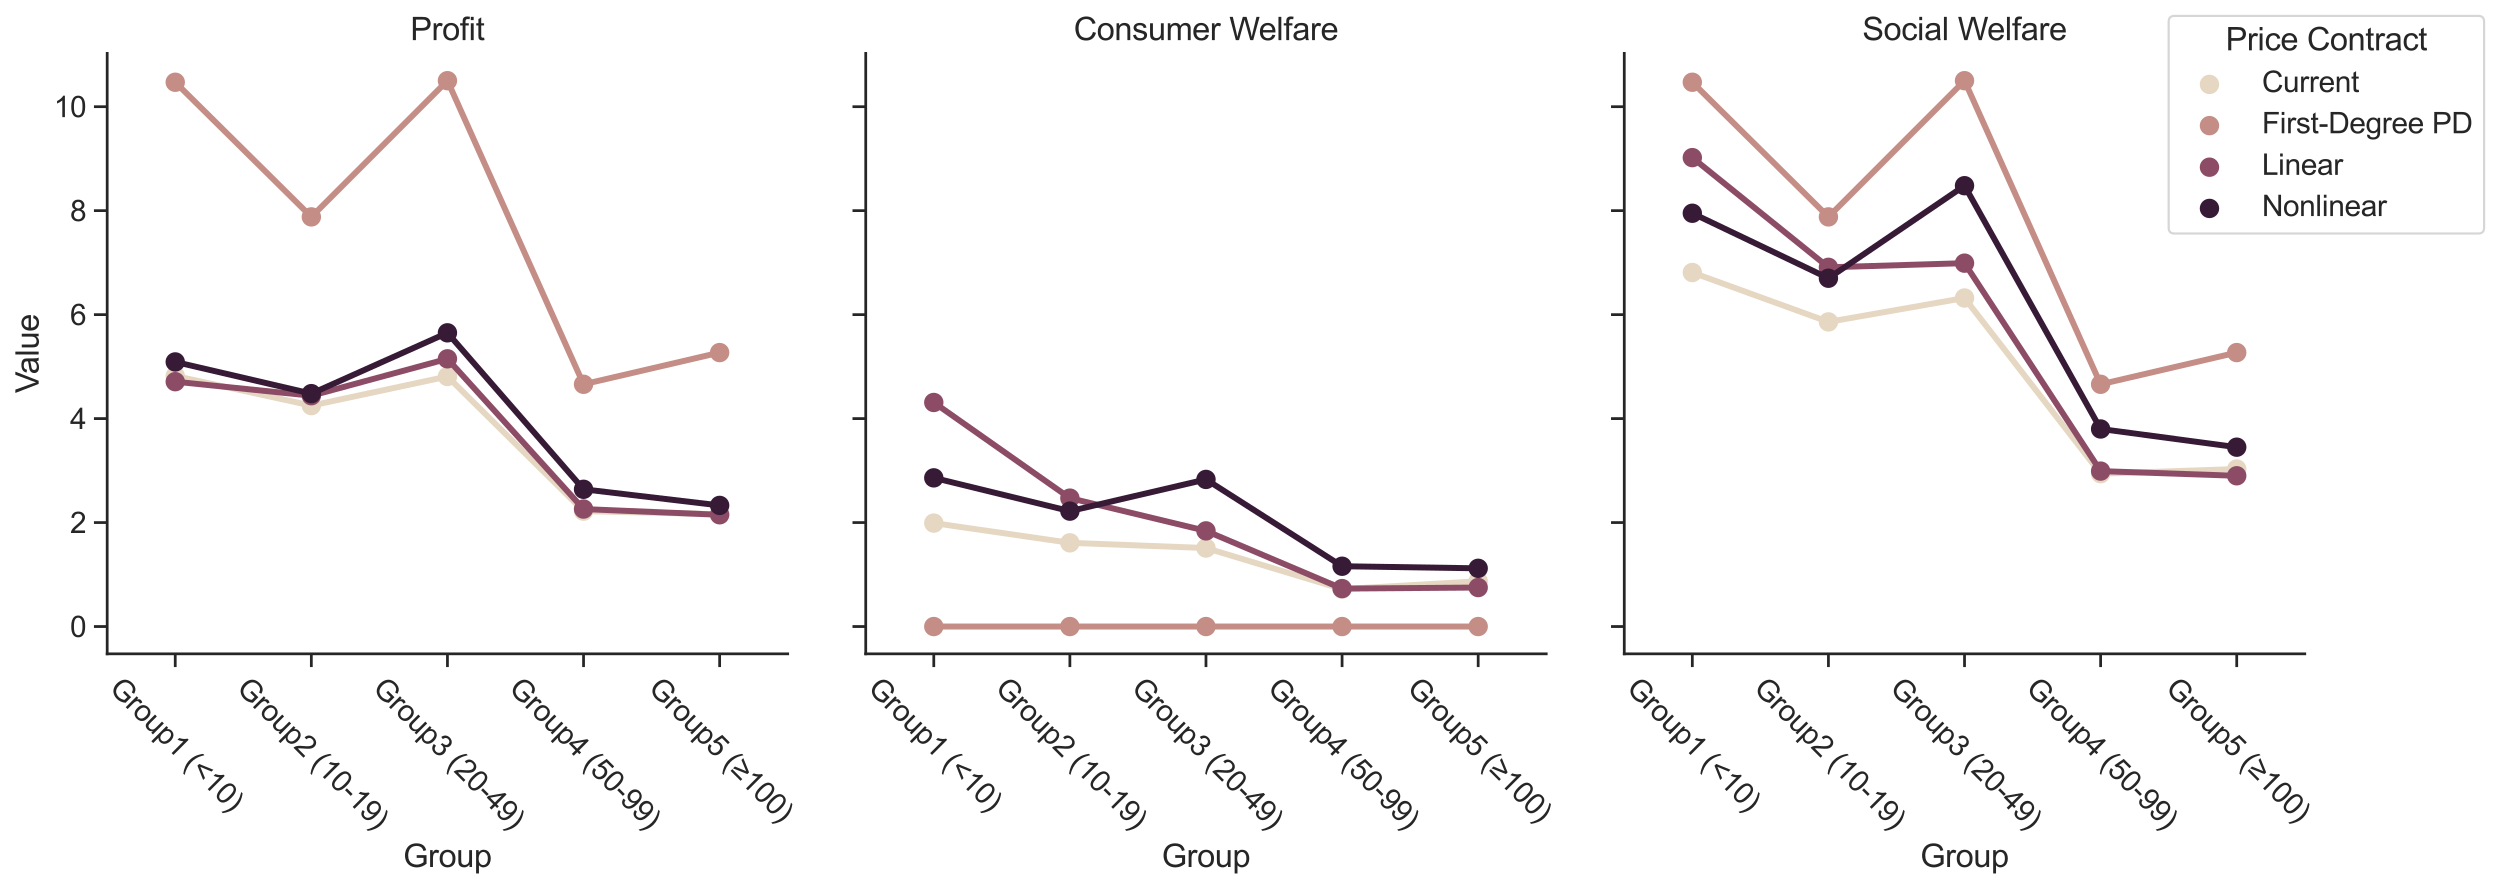 <?xml version="1.0" encoding="utf-8" standalone="no"?>
<!DOCTYPE svg PUBLIC "-//W3C//DTD SVG 1.1//EN"
  "http://www.w3.org/Graphics/SVG/1.1/DTD/svg11.dtd">
<svg xmlns:xlink="http://www.w3.org/1999/xlink" width="1132.322pt" height="402.753pt" viewBox="0 0 1132.322 402.753" xmlns="http://www.w3.org/2000/svg" version="1.1">
 <defs>
  <style type="text/css">*{stroke-linejoin: round; stroke-linecap: butt}</style>
 </defs>
 <g id="figure_1">
  <g id="patch_1">
   <path d="M 0 402.753 
L 1132.322 402.753 
L 1132.322 -0 
L 0 -0 
z
" style="fill: #ffffff"/>
  </g>
  <g id="axes_1">
   <g id="patch_2">
    <path d="M 48.55 296.14 
L 356.768 296.14 
L 356.768 24.184 
L 48.55 24.184 
z
" style="fill: #ffffff"/>
   </g>
   <g id="matplotlib.axis_1">
    <g id="xtick_1">
     <g id="line2d_1">
      <defs>
       <path id="m12636bdac2" d="M 0 0 
L 0 6 
" style="stroke: #262626; stroke-width: 1.25"/>
      </defs>
      <g>
       <use xlink:href="#m12636bdac2" x="79.372" y="296.14" style="fill: #262626; stroke: #262626; stroke-width: 1.25"/>
      </g>
     </g>
     <g id="text_1">
      <!-- Group1 (&lt;10) -->
      <g style="fill: #262626" transform="translate(49.071 312.435)rotate(-315)scale(0.132 -0.132)">
       <defs>
        <path id="ArialMT-47" d="M 2638 1797 
L 2638 2334 
L 4578 2338 
L 4578 638 
Q 4131 281 3656 101 
Q 3181 -78 2681 -78 
Q 2006 -78 1454 211 
Q 903 500 622 1047 
Q 341 1594 341 2269 
Q 341 2938 620 3517 
Q 900 4097 1425 4378 
Q 1950 4659 2634 4659 
Q 3131 4659 3532 4498 
Q 3934 4338 4162 4050 
Q 4391 3763 4509 3300 
L 3963 3150 
Q 3859 3500 3706 3700 
Q 3553 3900 3268 4020 
Q 2984 4141 2638 4141 
Q 2222 4141 1919 4014 
Q 1616 3888 1430 3681 
Q 1244 3475 1141 3228 
Q 966 2803 966 2306 
Q 966 1694 1177 1281 
Q 1388 869 1791 669 
Q 2194 469 2647 469 
Q 3041 469 3416 620 
Q 3791 772 3984 944 
L 3984 1797 
L 2638 1797 
z
" transform="scale(0.016)"/>
        <path id="ArialMT-72" d="M 416 0 
L 416 3319 
L 922 3319 
L 922 2816 
Q 1116 3169 1280 3281 
Q 1444 3394 1641 3394 
Q 1925 3394 2219 3213 
L 2025 2691 
Q 1819 2813 1613 2813 
Q 1428 2813 1281 2702 
Q 1134 2591 1072 2394 
Q 978 2094 978 1738 
L 978 0 
L 416 0 
z
" transform="scale(0.016)"/>
        <path id="ArialMT-6f" d="M 213 1659 
Q 213 2581 725 3025 
Q 1153 3394 1769 3394 
Q 2453 3394 2887 2945 
Q 3322 2497 3322 1706 
Q 3322 1066 3130 698 
Q 2938 331 2570 128 
Q 2203 -75 1769 -75 
Q 1072 -75 642 372 
Q 213 819 213 1659 
z
M 791 1659 
Q 791 1022 1069 705 
Q 1347 388 1769 388 
Q 2188 388 2466 706 
Q 2744 1025 2744 1678 
Q 2744 2294 2464 2611 
Q 2184 2928 1769 2928 
Q 1347 2928 1069 2612 
Q 791 2297 791 1659 
z
" transform="scale(0.016)"/>
        <path id="ArialMT-75" d="M 2597 0 
L 2597 488 
Q 2209 -75 1544 -75 
Q 1250 -75 995 37 
Q 741 150 617 320 
Q 494 491 444 738 
Q 409 903 409 1263 
L 409 3319 
L 972 3319 
L 972 1478 
Q 972 1038 1006 884 
Q 1059 663 1231 536 
Q 1403 409 1656 409 
Q 1909 409 2131 539 
Q 2353 669 2445 892 
Q 2538 1116 2538 1541 
L 2538 3319 
L 3100 3319 
L 3100 0 
L 2597 0 
z
" transform="scale(0.016)"/>
        <path id="ArialMT-70" d="M 422 -1272 
L 422 3319 
L 934 3319 
L 934 2888 
Q 1116 3141 1344 3267 
Q 1572 3394 1897 3394 
Q 2322 3394 2647 3175 
Q 2972 2956 3137 2557 
Q 3303 2159 3303 1684 
Q 3303 1175 3120 767 
Q 2938 359 2589 142 
Q 2241 -75 1856 -75 
Q 1575 -75 1351 44 
Q 1128 163 984 344 
L 984 -1272 
L 422 -1272 
z
M 931 1641 
Q 931 1000 1190 694 
Q 1450 388 1819 388 
Q 2194 388 2461 705 
Q 2728 1022 2728 1688 
Q 2728 2322 2467 2637 
Q 2206 2953 1844 2953 
Q 1484 2953 1207 2617 
Q 931 2281 931 1641 
z
" transform="scale(0.016)"/>
        <path id="ArialMT-31" d="M 2384 0 
L 1822 0 
L 1822 3584 
Q 1619 3391 1289 3197 
Q 959 3003 697 2906 
L 697 3450 
Q 1169 3672 1522 3987 
Q 1875 4303 2022 4600 
L 2384 4600 
L 2384 0 
z
" transform="scale(0.016)"/>
        <path id="ArialMT-20" transform="scale(0.016)"/>
        <path id="ArialMT-28" d="M 1497 -1347 
Q 1031 -759 709 28 
Q 388 816 388 1659 
Q 388 2403 628 3084 
Q 909 3875 1497 4659 
L 1900 4659 
Q 1522 4009 1400 3731 
Q 1209 3300 1100 2831 
Q 966 2247 966 1656 
Q 966 153 1900 -1347 
L 1497 -1347 
z
" transform="scale(0.016)"/>
        <path id="ArialMT-3c" d="M 350 2003 
L 350 2528 
L 3384 3809 
L 3384 3250 
L 978 2263 
L 3384 1266 
L 3384 706 
L 350 2003 
z
" transform="scale(0.016)"/>
        <path id="ArialMT-30" d="M 266 2259 
Q 266 3072 433 3567 
Q 600 4063 929 4331 
Q 1259 4600 1759 4600 
Q 2128 4600 2406 4451 
Q 2684 4303 2865 4023 
Q 3047 3744 3150 3342 
Q 3253 2941 3253 2259 
Q 3253 1453 3087 958 
Q 2922 463 2592 192 
Q 2263 -78 1759 -78 
Q 1097 -78 719 397 
Q 266 969 266 2259 
z
M 844 2259 
Q 844 1131 1108 757 
Q 1372 384 1759 384 
Q 2147 384 2411 759 
Q 2675 1134 2675 2259 
Q 2675 3391 2411 3762 
Q 2147 4134 1753 4134 
Q 1366 4134 1134 3806 
Q 844 3388 844 2259 
z
" transform="scale(0.016)"/>
        <path id="ArialMT-29" d="M 791 -1347 
L 388 -1347 
Q 1322 153 1322 1656 
Q 1322 2244 1188 2822 
Q 1081 3291 891 3722 
Q 769 4003 388 4659 
L 791 4659 
Q 1378 3875 1659 3084 
Q 1900 2403 1900 1659 
Q 1900 816 1576 28 
Q 1253 -759 791 -1347 
z
" transform="scale(0.016)"/>
       </defs>
       <use xlink:href="#ArialMT-47"/>
       <use xlink:href="#ArialMT-72" x="77.783"/>
       <use xlink:href="#ArialMT-6f" x="111.084"/>
       <use xlink:href="#ArialMT-75" x="166.699"/>
       <use xlink:href="#ArialMT-70" x="222.314"/>
       <use xlink:href="#ArialMT-31" x="277.93"/>
       <use xlink:href="#ArialMT-20" x="333.545"/>
       <use xlink:href="#ArialMT-28" x="361.328"/>
       <use xlink:href="#ArialMT-3c" x="394.629"/>
       <use xlink:href="#ArialMT-31" x="453.027"/>
       <use xlink:href="#ArialMT-30" x="508.643"/>
       <use xlink:href="#ArialMT-29" x="564.258"/>
      </g>
     </g>
    </g>
    <g id="xtick_2">
     <g id="line2d_2">
      <g>
       <use xlink:href="#m12636bdac2" x="141.015" y="296.14" style="fill: #262626; stroke: #262626; stroke-width: 1.25"/>
      </g>
     </g>
     <g id="text_2">
      <!-- Group2 (10-19) -->
      <g style="fill: #262626" transform="translate(106.696 312.435)rotate(-315)scale(0.132 -0.132)">
       <defs>
        <path id="ArialMT-32" d="M 3222 541 
L 3222 0 
L 194 0 
Q 188 203 259 391 
Q 375 700 629 1000 
Q 884 1300 1366 1694 
Q 2113 2306 2375 2664 
Q 2638 3022 2638 3341 
Q 2638 3675 2398 3904 
Q 2159 4134 1775 4134 
Q 1369 4134 1125 3890 
Q 881 3647 878 3216 
L 300 3275 
Q 359 3922 746 4261 
Q 1134 4600 1788 4600 
Q 2447 4600 2831 4234 
Q 3216 3869 3216 3328 
Q 3216 3053 3103 2787 
Q 2991 2522 2730 2228 
Q 2469 1934 1863 1422 
Q 1356 997 1212 845 
Q 1069 694 975 541 
L 3222 541 
z
" transform="scale(0.016)"/>
        <path id="ArialMT-2d" d="M 203 1375 
L 203 1941 
L 1931 1941 
L 1931 1375 
L 203 1375 
z
" transform="scale(0.016)"/>
        <path id="ArialMT-39" d="M 350 1059 
L 891 1109 
Q 959 728 1153 556 
Q 1347 384 1650 384 
Q 1909 384 2104 503 
Q 2300 622 2425 820 
Q 2550 1019 2634 1356 
Q 2719 1694 2719 2044 
Q 2719 2081 2716 2156 
Q 2547 1888 2255 1720 
Q 1963 1553 1622 1553 
Q 1053 1553 659 1965 
Q 266 2378 266 3053 
Q 266 3750 677 4175 
Q 1088 4600 1706 4600 
Q 2153 4600 2523 4359 
Q 2894 4119 3086 3673 
Q 3278 3228 3278 2384 
Q 3278 1506 3087 986 
Q 2897 466 2520 194 
Q 2144 -78 1638 -78 
Q 1100 -78 759 220 
Q 419 519 350 1059 
z
M 2653 3081 
Q 2653 3566 2395 3850 
Q 2138 4134 1775 4134 
Q 1400 4134 1122 3828 
Q 844 3522 844 3034 
Q 844 2597 1108 2323 
Q 1372 2050 1759 2050 
Q 2150 2050 2401 2323 
Q 2653 2597 2653 3081 
z
" transform="scale(0.016)"/>
       </defs>
       <use xlink:href="#ArialMT-47"/>
       <use xlink:href="#ArialMT-72" x="77.783"/>
       <use xlink:href="#ArialMT-6f" x="111.084"/>
       <use xlink:href="#ArialMT-75" x="166.699"/>
       <use xlink:href="#ArialMT-70" x="222.314"/>
       <use xlink:href="#ArialMT-32" x="277.93"/>
       <use xlink:href="#ArialMT-20" x="333.545"/>
       <use xlink:href="#ArialMT-28" x="361.328"/>
       <use xlink:href="#ArialMT-31" x="394.629"/>
       <use xlink:href="#ArialMT-30" x="450.244"/>
       <use xlink:href="#ArialMT-2d" x="505.859"/>
       <use xlink:href="#ArialMT-31" x="539.16"/>
       <use xlink:href="#ArialMT-39" x="594.775"/>
       <use xlink:href="#ArialMT-29" x="650.391"/>
      </g>
     </g>
    </g>
    <g id="xtick_3">
     <g id="line2d_3">
      <g>
       <use xlink:href="#m12636bdac2" x="202.659" y="296.14" style="fill: #262626; stroke: #262626; stroke-width: 1.25"/>
      </g>
     </g>
     <g id="text_3">
      <!-- Group3 (20-49) -->
      <g style="fill: #262626" transform="translate(168.34 312.435)rotate(-315)scale(0.132 -0.132)">
       <defs>
        <path id="ArialMT-33" d="M 269 1209 
L 831 1284 
Q 928 806 1161 595 
Q 1394 384 1728 384 
Q 2125 384 2398 659 
Q 2672 934 2672 1341 
Q 2672 1728 2419 1979 
Q 2166 2231 1775 2231 
Q 1616 2231 1378 2169 
L 1441 2663 
Q 1497 2656 1531 2656 
Q 1891 2656 2178 2843 
Q 2466 3031 2466 3422 
Q 2466 3731 2256 3934 
Q 2047 4138 1716 4138 
Q 1388 4138 1169 3931 
Q 950 3725 888 3313 
L 325 3413 
Q 428 3978 793 4289 
Q 1159 4600 1703 4600 
Q 2078 4600 2393 4439 
Q 2709 4278 2876 4000 
Q 3044 3722 3044 3409 
Q 3044 3113 2884 2869 
Q 2725 2625 2413 2481 
Q 2819 2388 3044 2092 
Q 3269 1797 3269 1353 
Q 3269 753 2831 336 
Q 2394 -81 1725 -81 
Q 1122 -81 723 278 
Q 325 638 269 1209 
z
" transform="scale(0.016)"/>
        <path id="ArialMT-34" d="M 2069 0 
L 2069 1097 
L 81 1097 
L 81 1613 
L 2172 4581 
L 2631 4581 
L 2631 1613 
L 3250 1613 
L 3250 1097 
L 2631 1097 
L 2631 0 
L 2069 0 
z
M 2069 1613 
L 2069 3678 
L 634 1613 
L 2069 1613 
z
" transform="scale(0.016)"/>
       </defs>
       <use xlink:href="#ArialMT-47"/>
       <use xlink:href="#ArialMT-72" x="77.783"/>
       <use xlink:href="#ArialMT-6f" x="111.084"/>
       <use xlink:href="#ArialMT-75" x="166.699"/>
       <use xlink:href="#ArialMT-70" x="222.314"/>
       <use xlink:href="#ArialMT-33" x="277.93"/>
       <use xlink:href="#ArialMT-20" x="333.545"/>
       <use xlink:href="#ArialMT-28" x="361.328"/>
       <use xlink:href="#ArialMT-32" x="394.629"/>
       <use xlink:href="#ArialMT-30" x="450.244"/>
       <use xlink:href="#ArialMT-2d" x="505.859"/>
       <use xlink:href="#ArialMT-34" x="539.16"/>
       <use xlink:href="#ArialMT-39" x="594.775"/>
       <use xlink:href="#ArialMT-29" x="650.391"/>
      </g>
     </g>
    </g>
    <g id="xtick_4">
     <g id="line2d_4">
      <g>
       <use xlink:href="#m12636bdac2" x="264.303" y="296.14" style="fill: #262626; stroke: #262626; stroke-width: 1.25"/>
      </g>
     </g>
     <g id="text_4">
      <!-- Group4 (50-99) -->
      <g style="fill: #262626" transform="translate(229.983 312.435)rotate(-315)scale(0.132 -0.132)">
       <defs>
        <path id="ArialMT-35" d="M 266 1200 
L 856 1250 
Q 922 819 1161 601 
Q 1400 384 1738 384 
Q 2144 384 2425 690 
Q 2706 997 2706 1503 
Q 2706 1984 2436 2262 
Q 2166 2541 1728 2541 
Q 1456 2541 1237 2417 
Q 1019 2294 894 2097 
L 366 2166 
L 809 4519 
L 3088 4519 
L 3088 3981 
L 1259 3981 
L 1013 2750 
Q 1425 3038 1878 3038 
Q 2478 3038 2890 2622 
Q 3303 2206 3303 1553 
Q 3303 931 2941 478 
Q 2500 -78 1738 -78 
Q 1113 -78 717 272 
Q 322 622 266 1200 
z
" transform="scale(0.016)"/>
       </defs>
       <use xlink:href="#ArialMT-47"/>
       <use xlink:href="#ArialMT-72" x="77.783"/>
       <use xlink:href="#ArialMT-6f" x="111.084"/>
       <use xlink:href="#ArialMT-75" x="166.699"/>
       <use xlink:href="#ArialMT-70" x="222.314"/>
       <use xlink:href="#ArialMT-34" x="277.93"/>
       <use xlink:href="#ArialMT-20" x="333.545"/>
       <use xlink:href="#ArialMT-28" x="361.328"/>
       <use xlink:href="#ArialMT-35" x="394.629"/>
       <use xlink:href="#ArialMT-30" x="450.244"/>
       <use xlink:href="#ArialMT-2d" x="505.859"/>
       <use xlink:href="#ArialMT-39" x="539.16"/>
       <use xlink:href="#ArialMT-39" x="594.775"/>
       <use xlink:href="#ArialMT-29" x="650.391"/>
      </g>
     </g>
    </g>
    <g id="xtick_5">
     <g id="line2d_5">
      <g>
       <use xlink:href="#m12636bdac2" x="325.946" y="296.14" style="fill: #262626; stroke: #262626; stroke-width: 1.25"/>
      </g>
     </g>
     <g id="text_5">
      <!-- Group5 (≥100) -->
      <g style="fill: #262626" transform="translate(293.214 312.435)rotate(-315)scale(0.132 -0.132)">
       <defs>
        <path id="ArialMT-2265" d="M 3275 2381 
L 241 1084 
L 241 1644 
L 2644 2641 
L 241 3625 
L 241 4188 
L 3275 2906 
L 3275 2381 
z
M 3269 331 
L 244 331 
L 244 853 
L 3269 853 
L 3269 331 
z
" transform="scale(0.016)"/>
       </defs>
       <use xlink:href="#ArialMT-47"/>
       <use xlink:href="#ArialMT-72" x="77.783"/>
       <use xlink:href="#ArialMT-6f" x="111.084"/>
       <use xlink:href="#ArialMT-75" x="166.699"/>
       <use xlink:href="#ArialMT-70" x="222.314"/>
       <use xlink:href="#ArialMT-35" x="277.93"/>
       <use xlink:href="#ArialMT-20" x="333.545"/>
       <use xlink:href="#ArialMT-28" x="361.328"/>
       <use xlink:href="#ArialMT-2265" x="394.629"/>
       <use xlink:href="#ArialMT-31" x="449.512"/>
       <use xlink:href="#ArialMT-30" x="505.127"/>
       <use xlink:href="#ArialMT-30" x="560.742"/>
       <use xlink:href="#ArialMT-29" x="616.357"/>
      </g>
     </g>
    </g>
    <g id="text_6">
     <!-- Group -->
     <g style="fill: #262626" transform="translate(182.65 392.691)scale(0.144 -0.144)">
      <use xlink:href="#ArialMT-47"/>
      <use xlink:href="#ArialMT-72" x="77.783"/>
      <use xlink:href="#ArialMT-6f" x="111.084"/>
      <use xlink:href="#ArialMT-75" x="166.699"/>
      <use xlink:href="#ArialMT-70" x="222.314"/>
     </g>
    </g>
   </g>
   <g id="matplotlib.axis_2">
    <g id="ytick_1">
     <g id="line2d_6">
      <defs>
       <path id="m0e1d086b1d" d="M 0 0 
L -6 0 
" style="stroke: #262626; stroke-width: 1.25"/>
      </defs>
      <g>
       <use xlink:href="#m0e1d086b1d" x="48.55" y="283.779" style="fill: #262626; stroke: #262626; stroke-width: 1.25"/>
      </g>
     </g>
     <g id="text_7">
      <!-- 0 -->
      <g style="fill: #262626" transform="translate(31.71 288.503)scale(0.132 -0.132)">
       <use xlink:href="#ArialMT-30"/>
      </g>
     </g>
    </g>
    <g id="ytick_2">
     <g id="line2d_7">
      <g>
       <use xlink:href="#m0e1d086b1d" x="48.55" y="236.687" style="fill: #262626; stroke: #262626; stroke-width: 1.25"/>
      </g>
     </g>
     <g id="text_8">
      <!-- 2 -->
      <g style="fill: #262626" transform="translate(31.71 241.411)scale(0.132 -0.132)">
       <use xlink:href="#ArialMT-32"/>
      </g>
     </g>
    </g>
    <g id="ytick_3">
     <g id="line2d_8">
      <g>
       <use xlink:href="#m0e1d086b1d" x="48.55" y="189.595" style="fill: #262626; stroke: #262626; stroke-width: 1.25"/>
      </g>
     </g>
     <g id="text_9">
      <!-- 4 -->
      <g style="fill: #262626" transform="translate(31.71 194.319)scale(0.132 -0.132)">
       <use xlink:href="#ArialMT-34"/>
      </g>
     </g>
    </g>
    <g id="ytick_4">
     <g id="line2d_9">
      <g>
       <use xlink:href="#m0e1d086b1d" x="48.55" y="142.503" style="fill: #262626; stroke: #262626; stroke-width: 1.25"/>
      </g>
     </g>
     <g id="text_10">
      <!-- 6 -->
      <g style="fill: #262626" transform="translate(31.71 147.227)scale(0.132 -0.132)">
       <defs>
        <path id="ArialMT-36" d="M 3184 3459 
L 2625 3416 
Q 2550 3747 2413 3897 
Q 2184 4138 1850 4138 
Q 1581 4138 1378 3988 
Q 1113 3794 959 3422 
Q 806 3050 800 2363 
Q 1003 2672 1297 2822 
Q 1591 2972 1913 2972 
Q 2475 2972 2870 2558 
Q 3266 2144 3266 1488 
Q 3266 1056 3080 686 
Q 2894 316 2569 119 
Q 2244 -78 1831 -78 
Q 1128 -78 684 439 
Q 241 956 241 2144 
Q 241 3472 731 4075 
Q 1159 4600 1884 4600 
Q 2425 4600 2770 4297 
Q 3116 3994 3184 3459 
z
M 888 1484 
Q 888 1194 1011 928 
Q 1134 663 1356 523 
Q 1578 384 1822 384 
Q 2178 384 2434 671 
Q 2691 959 2691 1453 
Q 2691 1928 2437 2201 
Q 2184 2475 1800 2475 
Q 1419 2475 1153 2201 
Q 888 1928 888 1484 
z
" transform="scale(0.016)"/>
       </defs>
       <use xlink:href="#ArialMT-36"/>
      </g>
     </g>
    </g>
    <g id="ytick_5">
     <g id="line2d_10">
      <g>
       <use xlink:href="#m0e1d086b1d" x="48.55" y="95.411" style="fill: #262626; stroke: #262626; stroke-width: 1.25"/>
      </g>
     </g>
     <g id="text_11">
      <!-- 8 -->
      <g style="fill: #262626" transform="translate(31.71 100.135)scale(0.132 -0.132)">
       <defs>
        <path id="ArialMT-38" d="M 1131 2484 
Q 781 2613 612 2850 
Q 444 3088 444 3419 
Q 444 3919 803 4259 
Q 1163 4600 1759 4600 
Q 2359 4600 2725 4251 
Q 3091 3903 3091 3403 
Q 3091 3084 2923 2848 
Q 2756 2613 2416 2484 
Q 2838 2347 3058 2040 
Q 3278 1734 3278 1309 
Q 3278 722 2862 322 
Q 2447 -78 1769 -78 
Q 1091 -78 675 323 
Q 259 725 259 1325 
Q 259 1772 486 2073 
Q 713 2375 1131 2484 
z
M 1019 3438 
Q 1019 3113 1228 2906 
Q 1438 2700 1772 2700 
Q 2097 2700 2305 2904 
Q 2513 3109 2513 3406 
Q 2513 3716 2298 3927 
Q 2084 4138 1766 4138 
Q 1444 4138 1231 3931 
Q 1019 3725 1019 3438 
z
M 838 1322 
Q 838 1081 952 856 
Q 1066 631 1291 507 
Q 1516 384 1775 384 
Q 2178 384 2440 643 
Q 2703 903 2703 1303 
Q 2703 1709 2433 1975 
Q 2163 2241 1756 2241 
Q 1359 2241 1098 1978 
Q 838 1716 838 1322 
z
" transform="scale(0.016)"/>
       </defs>
       <use xlink:href="#ArialMT-38"/>
      </g>
     </g>
    </g>
    <g id="ytick_6">
     <g id="line2d_11">
      <g>
       <use xlink:href="#m0e1d086b1d" x="48.55" y="48.319" style="fill: #262626; stroke: #262626; stroke-width: 1.25"/>
      </g>
     </g>
     <g id="text_12">
      <!-- 10 -->
      <g style="fill: #262626" transform="translate(24.369 53.043)scale(0.132 -0.132)">
       <use xlink:href="#ArialMT-31"/>
       <use xlink:href="#ArialMT-30" x="55.615"/>
      </g>
     </g>
    </g>
    <g id="text_13">
     <!-- Value -->
     <g style="fill: #262626" transform="translate(17.507 178.045)rotate(-90)scale(0.144 -0.144)">
      <defs>
       <path id="ArialMT-56" d="M 1803 0 
L 28 4581 
L 684 4581 
L 1875 1253 
Q 2019 853 2116 503 
Q 2222 878 2363 1253 
L 3600 4581 
L 4219 4581 
L 2425 0 
L 1803 0 
z
" transform="scale(0.016)"/>
       <path id="ArialMT-61" d="M 2588 409 
Q 2275 144 1986 34 
Q 1697 -75 1366 -75 
Q 819 -75 525 192 
Q 231 459 231 875 
Q 231 1119 342 1320 
Q 453 1522 633 1644 
Q 813 1766 1038 1828 
Q 1203 1872 1538 1913 
Q 2219 1994 2541 2106 
Q 2544 2222 2544 2253 
Q 2544 2597 2384 2738 
Q 2169 2928 1744 2928 
Q 1347 2928 1158 2789 
Q 969 2650 878 2297 
L 328 2372 
Q 403 2725 575 2942 
Q 747 3159 1072 3276 
Q 1397 3394 1825 3394 
Q 2250 3394 2515 3294 
Q 2781 3194 2906 3042 
Q 3031 2891 3081 2659 
Q 3109 2516 3109 2141 
L 3109 1391 
Q 3109 606 3145 398 
Q 3181 191 3288 0 
L 2700 0 
Q 2613 175 2588 409 
z
M 2541 1666 
Q 2234 1541 1622 1453 
Q 1275 1403 1131 1340 
Q 988 1278 909 1158 
Q 831 1038 831 891 
Q 831 666 1001 516 
Q 1172 366 1500 366 
Q 1825 366 2078 508 
Q 2331 650 2450 897 
Q 2541 1088 2541 1459 
L 2541 1666 
z
" transform="scale(0.016)"/>
       <path id="ArialMT-6c" d="M 409 0 
L 409 4581 
L 972 4581 
L 972 0 
L 409 0 
z
" transform="scale(0.016)"/>
       <path id="ArialMT-65" d="M 2694 1069 
L 3275 997 
Q 3138 488 2766 206 
Q 2394 -75 1816 -75 
Q 1088 -75 661 373 
Q 234 822 234 1631 
Q 234 2469 665 2931 
Q 1097 3394 1784 3394 
Q 2450 3394 2872 2941 
Q 3294 2488 3294 1666 
Q 3294 1616 3291 1516 
L 816 1516 
Q 847 969 1125 678 
Q 1403 388 1819 388 
Q 2128 388 2347 550 
Q 2566 713 2694 1069 
z
M 847 1978 
L 2700 1978 
Q 2663 2397 2488 2606 
Q 2219 2931 1791 2931 
Q 1403 2931 1139 2672 
Q 875 2413 847 1978 
z
" transform="scale(0.016)"/>
      </defs>
      <use xlink:href="#ArialMT-56"/>
      <use xlink:href="#ArialMT-61" x="59.324"/>
      <use xlink:href="#ArialMT-6c" x="114.939"/>
      <use xlink:href="#ArialMT-75" x="137.156"/>
      <use xlink:href="#ArialMT-65" x="192.771"/>
     </g>
    </g>
   </g>
   <g id="line2d_12">
    <path d="M 79.372 170.287 
L 141.015 183.708 
L 202.659 170.523 
L 264.303 231.507 
L 325.946 232.919 
" clip-path="url(#p1c890c657c)" style="fill: none; stroke: #e5d7c2; stroke-width: 2.7; stroke-linecap: round"/>
   </g>
   <g id="line2d_13">
    <path clip-path="url(#p1c890c657c)" style="fill: none; stroke: #e5d7c2; stroke-width: 2.7; stroke-linecap: round"/>
   </g>
   <g id="line2d_14">
    <path clip-path="url(#p1c890c657c)" style="fill: none; stroke: #e5d7c2; stroke-width: 2.7; stroke-linecap: round"/>
   </g>
   <g id="line2d_15">
    <path clip-path="url(#p1c890c657c)" style="fill: none; stroke: #e5d7c2; stroke-width: 2.7; stroke-linecap: round"/>
   </g>
   <g id="line2d_16">
    <path clip-path="url(#p1c890c657c)" style="fill: none; stroke: #e5d7c2; stroke-width: 2.7; stroke-linecap: round"/>
   </g>
   <g id="line2d_17">
    <path clip-path="url(#p1c890c657c)" style="fill: none; stroke: #e5d7c2; stroke-width: 2.7; stroke-linecap: round"/>
   </g>
   <g id="PathCollection_1">
    <defs>
     <path id="m8f1ac1ed7a" d="M 0 3.384 
C 0.897 3.384 1.758 3.027 2.393 2.393 
C 3.027 1.758 3.384 0.897 3.384 0 
C 3.384 -0.897 3.027 -1.758 2.393 -2.393 
C 1.758 -3.027 0.897 -3.384 0 -3.384 
C -0.897 -3.384 -1.758 -3.027 -2.393 -2.393 
C -3.027 -1.758 -3.384 -0.897 -3.384 0 
C -3.384 0.897 -3.027 1.758 -2.393 2.393 
C -1.758 3.027 -0.897 3.384 0 3.384 
z
" style="stroke: #e5d7c2; stroke-width: 2.025"/>
    </defs>
    <g clip-path="url(#p1c890c657c)">
     <use xlink:href="#m8f1ac1ed7a" x="79.372" y="170.287" style="fill: #e5d7c2; stroke: #e5d7c2; stroke-width: 2.025"/>
     <use xlink:href="#m8f1ac1ed7a" x="141.015" y="183.708" style="fill: #e5d7c2; stroke: #e5d7c2; stroke-width: 2.025"/>
     <use xlink:href="#m8f1ac1ed7a" x="202.659" y="170.523" style="fill: #e5d7c2; stroke: #e5d7c2; stroke-width: 2.025"/>
     <use xlink:href="#m8f1ac1ed7a" x="264.303" y="231.507" style="fill: #e5d7c2; stroke: #e5d7c2; stroke-width: 2.025"/>
     <use xlink:href="#m8f1ac1ed7a" x="325.946" y="232.919" style="fill: #e5d7c2; stroke: #e5d7c2; stroke-width: 2.025"/>
    </g>
   </g>
   <g id="line2d_18">
    <path d="M 79.372 37.252 
L 141.015 98.236 
L 202.659 36.546 
L 264.303 174.055 
L 325.946 159.691 
" clip-path="url(#p1c890c657c)" style="fill: none; stroke: #c48d86; stroke-width: 2.7; stroke-linecap: round"/>
   </g>
   <g id="line2d_19">
    <path clip-path="url(#p1c890c657c)" style="fill: none; stroke: #c48d86; stroke-width: 2.7; stroke-linecap: round"/>
   </g>
   <g id="line2d_20">
    <path clip-path="url(#p1c890c657c)" style="fill: none; stroke: #c48d86; stroke-width: 2.7; stroke-linecap: round"/>
   </g>
   <g id="line2d_21">
    <path clip-path="url(#p1c890c657c)" style="fill: none; stroke: #c48d86; stroke-width: 2.7; stroke-linecap: round"/>
   </g>
   <g id="line2d_22">
    <path clip-path="url(#p1c890c657c)" style="fill: none; stroke: #c48d86; stroke-width: 2.7; stroke-linecap: round"/>
   </g>
   <g id="line2d_23">
    <path clip-path="url(#p1c890c657c)" style="fill: none; stroke: #c48d86; stroke-width: 2.7; stroke-linecap: round"/>
   </g>
   <g id="PathCollection_2">
    <defs>
     <path id="m11de56f722" d="M 0 3.384 
C 0.897 3.384 1.758 3.027 2.393 2.393 
C 3.027 1.758 3.384 0.897 3.384 0 
C 3.384 -0.897 3.027 -1.758 2.393 -2.393 
C 1.758 -3.027 0.897 -3.384 0 -3.384 
C -0.897 -3.384 -1.758 -3.027 -2.393 -2.393 
C -3.027 -1.758 -3.384 -0.897 -3.384 0 
C -3.384 0.897 -3.027 1.758 -2.393 2.393 
C -1.758 3.027 -0.897 3.384 0 3.384 
z
" style="stroke: #c48d86; stroke-width: 2.025"/>
    </defs>
    <g clip-path="url(#p1c890c657c)">
     <use xlink:href="#m11de56f722" x="79.372" y="37.252" style="fill: #c48d86; stroke: #c48d86; stroke-width: 2.025"/>
     <use xlink:href="#m11de56f722" x="141.015" y="98.236" style="fill: #c48d86; stroke: #c48d86; stroke-width: 2.025"/>
     <use xlink:href="#m11de56f722" x="202.659" y="36.546" style="fill: #c48d86; stroke: #c48d86; stroke-width: 2.025"/>
     <use xlink:href="#m11de56f722" x="264.303" y="174.055" style="fill: #c48d86; stroke: #c48d86; stroke-width: 2.025"/>
     <use xlink:href="#m11de56f722" x="325.946" y="159.691" style="fill: #c48d86; stroke: #c48d86; stroke-width: 2.025"/>
    </g>
   </g>
   <g id="patch_3">
    <path d="M 48.55 296.14 
L 48.55 24.184 
" style="fill: none; stroke: #262626; stroke-width: 1.25; stroke-linejoin: miter; stroke-linecap: square"/>
   </g>
   <g id="patch_4">
    <path d="M 48.55 296.14 
L 356.768 296.14 
" style="fill: none; stroke: #262626; stroke-width: 1.25; stroke-linejoin: miter; stroke-linecap: square"/>
   </g>
   <g id="line2d_24">
    <path d="M 79.372 172.877 
L 141.015 179.235 
L 202.659 162.517 
L 264.303 230.565 
L 325.946 233.155 
" clip-path="url(#p1c890c657c)" style="fill: none; stroke: #8d4c66; stroke-width: 2.7; stroke-linecap: round"/>
   </g>
   <g id="line2d_25">
    <path clip-path="url(#p1c890c657c)" style="fill: none; stroke: #8d4c66; stroke-width: 2.7; stroke-linecap: round"/>
   </g>
   <g id="line2d_26">
    <path clip-path="url(#p1c890c657c)" style="fill: none; stroke: #8d4c66; stroke-width: 2.7; stroke-linecap: round"/>
   </g>
   <g id="line2d_27">
    <path clip-path="url(#p1c890c657c)" style="fill: none; stroke: #8d4c66; stroke-width: 2.7; stroke-linecap: round"/>
   </g>
   <g id="line2d_28">
    <path clip-path="url(#p1c890c657c)" style="fill: none; stroke: #8d4c66; stroke-width: 2.7; stroke-linecap: round"/>
   </g>
   <g id="line2d_29">
    <path clip-path="url(#p1c890c657c)" style="fill: none; stroke: #8d4c66; stroke-width: 2.7; stroke-linecap: round"/>
   </g>
   <g id="PathCollection_3">
    <defs>
     <path id="mf33a815d4b" d="M 0 3.384 
C 0.897 3.384 1.758 3.027 2.393 2.393 
C 3.027 1.758 3.384 0.897 3.384 0 
C 3.384 -0.897 3.027 -1.758 2.393 -2.393 
C 1.758 -3.027 0.897 -3.384 0 -3.384 
C -0.897 -3.384 -1.758 -3.027 -2.393 -2.393 
C -3.027 -1.758 -3.384 -0.897 -3.384 0 
C -3.384 0.897 -3.027 1.758 -2.393 2.393 
C -1.758 3.027 -0.897 3.384 0 3.384 
z
" style="stroke: #8d4c66; stroke-width: 2.025"/>
    </defs>
    <g clip-path="url(#p1c890c657c)">
     <use xlink:href="#mf33a815d4b" x="79.372" y="172.877" style="fill: #8d4c66; stroke: #8d4c66; stroke-width: 2.025"/>
     <use xlink:href="#mf33a815d4b" x="141.015" y="179.235" style="fill: #8d4c66; stroke: #8d4c66; stroke-width: 2.025"/>
     <use xlink:href="#mf33a815d4b" x="202.659" y="162.517" style="fill: #8d4c66; stroke: #8d4c66; stroke-width: 2.025"/>
     <use xlink:href="#mf33a815d4b" x="264.303" y="230.565" style="fill: #8d4c66; stroke: #8d4c66; stroke-width: 2.025"/>
     <use xlink:href="#mf33a815d4b" x="325.946" y="233.155" style="fill: #8d4c66; stroke: #8d4c66; stroke-width: 2.025"/>
    </g>
   </g>
   <g id="text_14">
    <!-- Profit -->
    <g style="fill: #262626" transform="translate(185.855 18.184)scale(0.144 -0.144)">
     <defs>
      <path id="ArialMT-50" d="M 494 0 
L 494 4581 
L 2222 4581 
Q 2678 4581 2919 4538 
Q 3256 4481 3484 4323 
Q 3713 4166 3852 3881 
Q 3991 3597 3991 3256 
Q 3991 2672 3619 2267 
Q 3247 1863 2275 1863 
L 1100 1863 
L 1100 0 
L 494 0 
z
M 1100 2403 
L 2284 2403 
Q 2872 2403 3119 2622 
Q 3366 2841 3366 3238 
Q 3366 3525 3220 3729 
Q 3075 3934 2838 4000 
Q 2684 4041 2272 4041 
L 1100 4041 
L 1100 2403 
z
" transform="scale(0.016)"/>
      <path id="ArialMT-66" d="M 556 0 
L 556 2881 
L 59 2881 
L 59 3319 
L 556 3319 
L 556 3672 
Q 556 4006 616 4169 
Q 697 4388 901 4523 
Q 1106 4659 1475 4659 
Q 1713 4659 2000 4603 
L 1916 4113 
Q 1741 4144 1584 4144 
Q 1328 4144 1222 4034 
Q 1116 3925 1116 3625 
L 1116 3319 
L 1763 3319 
L 1763 2881 
L 1116 2881 
L 1116 0 
L 556 0 
z
" transform="scale(0.016)"/>
      <path id="ArialMT-69" d="M 425 3934 
L 425 4581 
L 988 4581 
L 988 3934 
L 425 3934 
z
M 425 0 
L 425 3319 
L 988 3319 
L 988 0 
L 425 0 
z
" transform="scale(0.016)"/>
      <path id="ArialMT-74" d="M 1650 503 
L 1731 6 
Q 1494 -44 1306 -44 
Q 1000 -44 831 53 
Q 663 150 594 308 
Q 525 466 525 972 
L 525 2881 
L 113 2881 
L 113 3319 
L 525 3319 
L 525 4141 
L 1084 4478 
L 1084 3319 
L 1650 3319 
L 1650 2881 
L 1084 2881 
L 1084 941 
Q 1084 700 1114 631 
Q 1144 563 1211 522 
Q 1278 481 1403 481 
Q 1497 481 1650 503 
z
" transform="scale(0.016)"/>
     </defs>
     <use xlink:href="#ArialMT-50"/>
     <use xlink:href="#ArialMT-72" x="66.699"/>
     <use xlink:href="#ArialMT-6f" x="100"/>
     <use xlink:href="#ArialMT-66" x="155.615"/>
     <use xlink:href="#ArialMT-69" x="183.398"/>
     <use xlink:href="#ArialMT-74" x="205.615"/>
    </g>
   </g>
   <g id="line2d_30">
    <path d="M 79.372 163.93 
L 141.015 178.293 
L 202.659 150.744 
L 264.303 221.617 
L 325.946 228.917 
" clip-path="url(#p1c890c657c)" style="fill: none; stroke: #371a36; stroke-width: 2.7; stroke-linecap: round"/>
   </g>
   <g id="line2d_31">
    <path clip-path="url(#p1c890c657c)" style="fill: none; stroke: #371a36; stroke-width: 2.7; stroke-linecap: round"/>
   </g>
   <g id="line2d_32">
    <path clip-path="url(#p1c890c657c)" style="fill: none; stroke: #371a36; stroke-width: 2.7; stroke-linecap: round"/>
   </g>
   <g id="line2d_33">
    <path clip-path="url(#p1c890c657c)" style="fill: none; stroke: #371a36; stroke-width: 2.7; stroke-linecap: round"/>
   </g>
   <g id="line2d_34">
    <path clip-path="url(#p1c890c657c)" style="fill: none; stroke: #371a36; stroke-width: 2.7; stroke-linecap: round"/>
   </g>
   <g id="line2d_35">
    <path clip-path="url(#p1c890c657c)" style="fill: none; stroke: #371a36; stroke-width: 2.7; stroke-linecap: round"/>
   </g>
   <g id="PathCollection_4">
    <defs>
     <path id="ma376592689" d="M 0 3.384 
C 0.897 3.384 1.758 3.027 2.393 2.393 
C 3.027 1.758 3.384 0.897 3.384 0 
C 3.384 -0.897 3.027 -1.758 2.393 -2.393 
C 1.758 -3.027 0.897 -3.384 0 -3.384 
C -0.897 -3.384 -1.758 -3.027 -2.393 -2.393 
C -3.027 -1.758 -3.384 -0.897 -3.384 0 
C -3.384 0.897 -3.027 1.758 -2.393 2.393 
C -1.758 3.027 -0.897 3.384 0 3.384 
z
" style="stroke: #371a36; stroke-width: 2.025"/>
    </defs>
    <g clip-path="url(#p1c890c657c)">
     <use xlink:href="#ma376592689" x="79.372" y="163.93" style="fill: #371a36; stroke: #371a36; stroke-width: 2.025"/>
     <use xlink:href="#ma376592689" x="141.015" y="178.293" style="fill: #371a36; stroke: #371a36; stroke-width: 2.025"/>
     <use xlink:href="#ma376592689" x="202.659" y="150.744" style="fill: #371a36; stroke: #371a36; stroke-width: 2.025"/>
     <use xlink:href="#ma376592689" x="264.303" y="221.617" style="fill: #371a36; stroke: #371a36; stroke-width: 2.025"/>
     <use xlink:href="#ma376592689" x="325.946" y="228.917" style="fill: #371a36; stroke: #371a36; stroke-width: 2.025"/>
    </g>
   </g>
  </g>
  <g id="axes_2">
   <g id="patch_5">
    <path d="M 392.115 296.14 
L 700.333 296.14 
L 700.333 24.184 
L 392.115 24.184 
z
" style="fill: #ffffff"/>
   </g>
   <g id="matplotlib.axis_3">
    <g id="xtick_6">
     <g id="line2d_36">
      <g>
       <use xlink:href="#m12636bdac2" x="422.937" y="296.14" style="fill: #262626; stroke: #262626; stroke-width: 1.25"/>
      </g>
     </g>
     <g id="text_15">
      <!-- Group1 (&lt;10) -->
      <g style="fill: #262626" transform="translate(392.637 312.435)rotate(-315)scale(0.132 -0.132)">
       <use xlink:href="#ArialMT-47"/>
       <use xlink:href="#ArialMT-72" x="77.783"/>
       <use xlink:href="#ArialMT-6f" x="111.084"/>
       <use xlink:href="#ArialMT-75" x="166.699"/>
       <use xlink:href="#ArialMT-70" x="222.314"/>
       <use xlink:href="#ArialMT-31" x="277.93"/>
       <use xlink:href="#ArialMT-20" x="333.545"/>
       <use xlink:href="#ArialMT-28" x="361.328"/>
       <use xlink:href="#ArialMT-3c" x="394.629"/>
       <use xlink:href="#ArialMT-31" x="453.027"/>
       <use xlink:href="#ArialMT-30" x="508.643"/>
       <use xlink:href="#ArialMT-29" x="564.258"/>
      </g>
     </g>
    </g>
    <g id="xtick_7">
     <g id="line2d_37">
      <g>
       <use xlink:href="#m12636bdac2" x="484.581" y="296.14" style="fill: #262626; stroke: #262626; stroke-width: 1.25"/>
      </g>
     </g>
     <g id="text_16">
      <!-- Group2 (10-19) -->
      <g style="fill: #262626" transform="translate(450.261 312.435)rotate(-315)scale(0.132 -0.132)">
       <use xlink:href="#ArialMT-47"/>
       <use xlink:href="#ArialMT-72" x="77.783"/>
       <use xlink:href="#ArialMT-6f" x="111.084"/>
       <use xlink:href="#ArialMT-75" x="166.699"/>
       <use xlink:href="#ArialMT-70" x="222.314"/>
       <use xlink:href="#ArialMT-32" x="277.93"/>
       <use xlink:href="#ArialMT-20" x="333.545"/>
       <use xlink:href="#ArialMT-28" x="361.328"/>
       <use xlink:href="#ArialMT-31" x="394.629"/>
       <use xlink:href="#ArialMT-30" x="450.244"/>
       <use xlink:href="#ArialMT-2d" x="505.859"/>
       <use xlink:href="#ArialMT-31" x="539.16"/>
       <use xlink:href="#ArialMT-39" x="594.775"/>
       <use xlink:href="#ArialMT-29" x="650.391"/>
      </g>
     </g>
    </g>
    <g id="xtick_8">
     <g id="line2d_38">
      <g>
       <use xlink:href="#m12636bdac2" x="546.224" y="296.14" style="fill: #262626; stroke: #262626; stroke-width: 1.25"/>
      </g>
     </g>
     <g id="text_17">
      <!-- Group3 (20-49) -->
      <g style="fill: #262626" transform="translate(511.905 312.435)rotate(-315)scale(0.132 -0.132)">
       <use xlink:href="#ArialMT-47"/>
       <use xlink:href="#ArialMT-72" x="77.783"/>
       <use xlink:href="#ArialMT-6f" x="111.084"/>
       <use xlink:href="#ArialMT-75" x="166.699"/>
       <use xlink:href="#ArialMT-70" x="222.314"/>
       <use xlink:href="#ArialMT-33" x="277.93"/>
       <use xlink:href="#ArialMT-20" x="333.545"/>
       <use xlink:href="#ArialMT-28" x="361.328"/>
       <use xlink:href="#ArialMT-32" x="394.629"/>
       <use xlink:href="#ArialMT-30" x="450.244"/>
       <use xlink:href="#ArialMT-2d" x="505.859"/>
       <use xlink:href="#ArialMT-34" x="539.16"/>
       <use xlink:href="#ArialMT-39" x="594.775"/>
       <use xlink:href="#ArialMT-29" x="650.391"/>
      </g>
     </g>
    </g>
    <g id="xtick_9">
     <g id="line2d_39">
      <g>
       <use xlink:href="#m12636bdac2" x="607.868" y="296.14" style="fill: #262626; stroke: #262626; stroke-width: 1.25"/>
      </g>
     </g>
     <g id="text_18">
      <!-- Group4 (50-99) -->
      <g style="fill: #262626" transform="translate(573.549 312.435)rotate(-315)scale(0.132 -0.132)">
       <use xlink:href="#ArialMT-47"/>
       <use xlink:href="#ArialMT-72" x="77.783"/>
       <use xlink:href="#ArialMT-6f" x="111.084"/>
       <use xlink:href="#ArialMT-75" x="166.699"/>
       <use xlink:href="#ArialMT-70" x="222.314"/>
       <use xlink:href="#ArialMT-34" x="277.93"/>
       <use xlink:href="#ArialMT-20" x="333.545"/>
       <use xlink:href="#ArialMT-28" x="361.328"/>
       <use xlink:href="#ArialMT-35" x="394.629"/>
       <use xlink:href="#ArialMT-30" x="450.244"/>
       <use xlink:href="#ArialMT-2d" x="505.859"/>
       <use xlink:href="#ArialMT-39" x="539.16"/>
       <use xlink:href="#ArialMT-39" x="594.775"/>
       <use xlink:href="#ArialMT-29" x="650.391"/>
      </g>
     </g>
    </g>
    <g id="xtick_10">
     <g id="line2d_40">
      <g>
       <use xlink:href="#m12636bdac2" x="669.511" y="296.14" style="fill: #262626; stroke: #262626; stroke-width: 1.25"/>
      </g>
     </g>
     <g id="text_19">
      <!-- Group5 (≥100) -->
      <g style="fill: #262626" transform="translate(636.78 312.435)rotate(-315)scale(0.132 -0.132)">
       <use xlink:href="#ArialMT-47"/>
       <use xlink:href="#ArialMT-72" x="77.783"/>
       <use xlink:href="#ArialMT-6f" x="111.084"/>
       <use xlink:href="#ArialMT-75" x="166.699"/>
       <use xlink:href="#ArialMT-70" x="222.314"/>
       <use xlink:href="#ArialMT-35" x="277.93"/>
       <use xlink:href="#ArialMT-20" x="333.545"/>
       <use xlink:href="#ArialMT-28" x="361.328"/>
       <use xlink:href="#ArialMT-2265" x="394.629"/>
       <use xlink:href="#ArialMT-31" x="449.512"/>
       <use xlink:href="#ArialMT-30" x="505.127"/>
       <use xlink:href="#ArialMT-30" x="560.742"/>
       <use xlink:href="#ArialMT-29" x="616.357"/>
      </g>
     </g>
    </g>
    <g id="text_20">
     <!-- Group -->
     <g style="fill: #262626" transform="translate(526.215 392.691)scale(0.144 -0.144)">
      <use xlink:href="#ArialMT-47"/>
      <use xlink:href="#ArialMT-72" x="77.783"/>
      <use xlink:href="#ArialMT-6f" x="111.084"/>
      <use xlink:href="#ArialMT-75" x="166.699"/>
      <use xlink:href="#ArialMT-70" x="222.314"/>
     </g>
    </g>
   </g>
   <g id="matplotlib.axis_4">
    <g id="ytick_7">
     <g id="line2d_41">
      <g>
       <use xlink:href="#m0e1d086b1d" x="392.115" y="283.779" style="fill: #262626; stroke: #262626; stroke-width: 1.25"/>
      </g>
     </g>
    </g>
    <g id="ytick_8">
     <g id="line2d_42">
      <g>
       <use xlink:href="#m0e1d086b1d" x="392.115" y="236.687" style="fill: #262626; stroke: #262626; stroke-width: 1.25"/>
      </g>
     </g>
    </g>
    <g id="ytick_9">
     <g id="line2d_43">
      <g>
       <use xlink:href="#m0e1d086b1d" x="392.115" y="189.595" style="fill: #262626; stroke: #262626; stroke-width: 1.25"/>
      </g>
     </g>
    </g>
    <g id="ytick_10">
     <g id="line2d_44">
      <g>
       <use xlink:href="#m0e1d086b1d" x="392.115" y="142.503" style="fill: #262626; stroke: #262626; stroke-width: 1.25"/>
      </g>
     </g>
    </g>
    <g id="ytick_11">
     <g id="line2d_45">
      <g>
       <use xlink:href="#m0e1d086b1d" x="392.115" y="95.411" style="fill: #262626; stroke: #262626; stroke-width: 1.25"/>
      </g>
     </g>
    </g>
    <g id="ytick_12">
     <g id="line2d_46">
      <g>
       <use xlink:href="#m0e1d086b1d" x="392.115" y="48.319" style="fill: #262626; stroke: #262626; stroke-width: 1.25"/>
      </g>
     </g>
    </g>
   </g>
   <g id="line2d_47">
    <path d="M 422.937 236.922 
L 484.581 245.87 
L 546.224 248.224 
L 607.868 266.826 
L 669.511 263.294 
" clip-path="url(#pc28919ffe1)" style="fill: none; stroke: #e5d7c2; stroke-width: 2.7; stroke-linecap: round"/>
   </g>
   <g id="line2d_48">
    <path clip-path="url(#pc28919ffe1)" style="fill: none; stroke: #e5d7c2; stroke-width: 2.7; stroke-linecap: round"/>
   </g>
   <g id="line2d_49">
    <path clip-path="url(#pc28919ffe1)" style="fill: none; stroke: #e5d7c2; stroke-width: 2.7; stroke-linecap: round"/>
   </g>
   <g id="line2d_50">
    <path clip-path="url(#pc28919ffe1)" style="fill: none; stroke: #e5d7c2; stroke-width: 2.7; stroke-linecap: round"/>
   </g>
   <g id="line2d_51">
    <path clip-path="url(#pc28919ffe1)" style="fill: none; stroke: #e5d7c2; stroke-width: 2.7; stroke-linecap: round"/>
   </g>
   <g id="line2d_52">
    <path clip-path="url(#pc28919ffe1)" style="fill: none; stroke: #e5d7c2; stroke-width: 2.7; stroke-linecap: round"/>
   </g>
   <g id="PathCollection_5">
    <g clip-path="url(#pc28919ffe1)">
     <use xlink:href="#m8f1ac1ed7a" x="422.937" y="236.922" style="fill: #e5d7c2; stroke: #e5d7c2; stroke-width: 2.025"/>
     <use xlink:href="#m8f1ac1ed7a" x="484.581" y="245.87" style="fill: #e5d7c2; stroke: #e5d7c2; stroke-width: 2.025"/>
     <use xlink:href="#m8f1ac1ed7a" x="546.224" y="248.224" style="fill: #e5d7c2; stroke: #e5d7c2; stroke-width: 2.025"/>
     <use xlink:href="#m8f1ac1ed7a" x="607.868" y="266.826" style="fill: #e5d7c2; stroke: #e5d7c2; stroke-width: 2.025"/>
     <use xlink:href="#m8f1ac1ed7a" x="669.511" y="263.294" style="fill: #e5d7c2; stroke: #e5d7c2; stroke-width: 2.025"/>
    </g>
   </g>
   <g id="line2d_53">
    <path d="M 422.937 283.779 
L 484.581 283.779 
L 546.224 283.779 
L 607.868 283.779 
L 669.511 283.779 
" clip-path="url(#pc28919ffe1)" style="fill: none; stroke: #c48d86; stroke-width: 2.7; stroke-linecap: round"/>
   </g>
   <g id="line2d_54">
    <path clip-path="url(#pc28919ffe1)" style="fill: none; stroke: #c48d86; stroke-width: 2.7; stroke-linecap: round"/>
   </g>
   <g id="line2d_55">
    <path clip-path="url(#pc28919ffe1)" style="fill: none; stroke: #c48d86; stroke-width: 2.7; stroke-linecap: round"/>
   </g>
   <g id="line2d_56">
    <path clip-path="url(#pc28919ffe1)" style="fill: none; stroke: #c48d86; stroke-width: 2.7; stroke-linecap: round"/>
   </g>
   <g id="line2d_57">
    <path clip-path="url(#pc28919ffe1)" style="fill: none; stroke: #c48d86; stroke-width: 2.7; stroke-linecap: round"/>
   </g>
   <g id="line2d_58">
    <path clip-path="url(#pc28919ffe1)" style="fill: none; stroke: #c48d86; stroke-width: 2.7; stroke-linecap: round"/>
   </g>
   <g id="PathCollection_6">
    <g clip-path="url(#pc28919ffe1)">
     <use xlink:href="#m11de56f722" x="422.937" y="283.779" style="fill: #c48d86; stroke: #c48d86; stroke-width: 2.025"/>
     <use xlink:href="#m11de56f722" x="484.581" y="283.779" style="fill: #c48d86; stroke: #c48d86; stroke-width: 2.025"/>
     <use xlink:href="#m11de56f722" x="546.224" y="283.779" style="fill: #c48d86; stroke: #c48d86; stroke-width: 2.025"/>
     <use xlink:href="#m11de56f722" x="607.868" y="283.779" style="fill: #c48d86; stroke: #c48d86; stroke-width: 2.025"/>
     <use xlink:href="#m11de56f722" x="669.511" y="283.779" style="fill: #c48d86; stroke: #c48d86; stroke-width: 2.025"/>
    </g>
   </g>
   <g id="patch_6">
    <path d="M 392.115 296.14 
L 392.115 24.184 
" style="fill: none; stroke: #262626; stroke-width: 1.25; stroke-linejoin: miter; stroke-linecap: square"/>
   </g>
   <g id="patch_7">
    <path d="M 392.115 296.14 
L 700.333 296.14 
" style="fill: none; stroke: #262626; stroke-width: 1.25; stroke-linejoin: miter; stroke-linecap: square"/>
   </g>
   <g id="line2d_59">
    <path d="M 422.937 182.296 
L 484.581 225.62 
L 546.224 240.454 
L 607.868 266.59 
L 669.511 266.119 
" clip-path="url(#pc28919ffe1)" style="fill: none; stroke: #8d4c66; stroke-width: 2.7; stroke-linecap: round"/>
   </g>
   <g id="line2d_60">
    <path clip-path="url(#pc28919ffe1)" style="fill: none; stroke: #8d4c66; stroke-width: 2.7; stroke-linecap: round"/>
   </g>
   <g id="line2d_61">
    <path clip-path="url(#pc28919ffe1)" style="fill: none; stroke: #8d4c66; stroke-width: 2.7; stroke-linecap: round"/>
   </g>
   <g id="line2d_62">
    <path clip-path="url(#pc28919ffe1)" style="fill: none; stroke: #8d4c66; stroke-width: 2.7; stroke-linecap: round"/>
   </g>
   <g id="line2d_63">
    <path clip-path="url(#pc28919ffe1)" style="fill: none; stroke: #8d4c66; stroke-width: 2.7; stroke-linecap: round"/>
   </g>
   <g id="line2d_64">
    <path clip-path="url(#pc28919ffe1)" style="fill: none; stroke: #8d4c66; stroke-width: 2.7; stroke-linecap: round"/>
   </g>
   <g id="PathCollection_7">
    <g clip-path="url(#pc28919ffe1)">
     <use xlink:href="#mf33a815d4b" x="422.937" y="182.296" style="fill: #8d4c66; stroke: #8d4c66; stroke-width: 2.025"/>
     <use xlink:href="#mf33a815d4b" x="484.581" y="225.62" style="fill: #8d4c66; stroke: #8d4c66; stroke-width: 2.025"/>
     <use xlink:href="#mf33a815d4b" x="546.224" y="240.454" style="fill: #8d4c66; stroke: #8d4c66; stroke-width: 2.025"/>
     <use xlink:href="#mf33a815d4b" x="607.868" y="266.59" style="fill: #8d4c66; stroke: #8d4c66; stroke-width: 2.025"/>
     <use xlink:href="#mf33a815d4b" x="669.511" y="266.119" style="fill: #8d4c66; stroke: #8d4c66; stroke-width: 2.025"/>
    </g>
   </g>
   <g id="text_21">
    <!-- Consumer Welfare -->
    <g style="fill: #262626" transform="translate(486.335 18.184)scale(0.144 -0.144)">
     <defs>
      <path id="ArialMT-43" d="M 3763 1606 
L 4369 1453 
Q 4178 706 3683 314 
Q 3188 -78 2472 -78 
Q 1731 -78 1267 223 
Q 803 525 561 1097 
Q 319 1669 319 2325 
Q 319 3041 592 3573 
Q 866 4106 1370 4382 
Q 1875 4659 2481 4659 
Q 3169 4659 3637 4309 
Q 4106 3959 4291 3325 
L 3694 3184 
Q 3534 3684 3231 3912 
Q 2928 4141 2469 4141 
Q 1941 4141 1586 3887 
Q 1231 3634 1087 3207 
Q 944 2781 944 2328 
Q 944 1744 1114 1308 
Q 1284 872 1643 656 
Q 2003 441 2422 441 
Q 2931 441 3284 734 
Q 3638 1028 3763 1606 
z
" transform="scale(0.016)"/>
      <path id="ArialMT-6e" d="M 422 0 
L 422 3319 
L 928 3319 
L 928 2847 
Q 1294 3394 1984 3394 
Q 2284 3394 2536 3286 
Q 2788 3178 2913 3003 
Q 3038 2828 3088 2588 
Q 3119 2431 3119 2041 
L 3119 0 
L 2556 0 
L 2556 2019 
Q 2556 2363 2490 2533 
Q 2425 2703 2258 2804 
Q 2091 2906 1866 2906 
Q 1506 2906 1245 2678 
Q 984 2450 984 1813 
L 984 0 
L 422 0 
z
" transform="scale(0.016)"/>
      <path id="ArialMT-73" d="M 197 991 
L 753 1078 
Q 800 744 1014 566 
Q 1228 388 1613 388 
Q 2000 388 2187 545 
Q 2375 703 2375 916 
Q 2375 1106 2209 1216 
Q 2094 1291 1634 1406 
Q 1016 1563 777 1677 
Q 538 1791 414 1992 
Q 291 2194 291 2438 
Q 291 2659 392 2848 
Q 494 3038 669 3163 
Q 800 3259 1026 3326 
Q 1253 3394 1513 3394 
Q 1903 3394 2198 3281 
Q 2494 3169 2634 2976 
Q 2775 2784 2828 2463 
L 2278 2388 
Q 2241 2644 2061 2787 
Q 1881 2931 1553 2931 
Q 1166 2931 1000 2803 
Q 834 2675 834 2503 
Q 834 2394 903 2306 
Q 972 2216 1119 2156 
Q 1203 2125 1616 2013 
Q 2213 1853 2448 1751 
Q 2684 1650 2818 1456 
Q 2953 1263 2953 975 
Q 2953 694 2789 445 
Q 2625 197 2315 61 
Q 2006 -75 1616 -75 
Q 969 -75 630 194 
Q 291 463 197 991 
z
" transform="scale(0.016)"/>
      <path id="ArialMT-6d" d="M 422 0 
L 422 3319 
L 925 3319 
L 925 2853 
Q 1081 3097 1340 3245 
Q 1600 3394 1931 3394 
Q 2300 3394 2536 3241 
Q 2772 3088 2869 2813 
Q 3263 3394 3894 3394 
Q 4388 3394 4653 3120 
Q 4919 2847 4919 2278 
L 4919 0 
L 4359 0 
L 4359 2091 
Q 4359 2428 4304 2576 
Q 4250 2725 4106 2815 
Q 3963 2906 3769 2906 
Q 3419 2906 3187 2673 
Q 2956 2441 2956 1928 
L 2956 0 
L 2394 0 
L 2394 2156 
Q 2394 2531 2256 2718 
Q 2119 2906 1806 2906 
Q 1569 2906 1367 2781 
Q 1166 2656 1075 2415 
Q 984 2175 984 1722 
L 984 0 
L 422 0 
z
" transform="scale(0.016)"/>
      <path id="ArialMT-57" d="M 1294 0 
L 78 4581 
L 700 4581 
L 1397 1578 
Q 1509 1106 1591 641 
Q 1766 1375 1797 1488 
L 2669 4581 
L 3400 4581 
L 4056 2263 
Q 4303 1400 4413 641 
Q 4500 1075 4641 1638 
L 5359 4581 
L 5969 4581 
L 4713 0 
L 4128 0 
L 3163 3491 
Q 3041 3928 3019 4028 
Q 2947 3713 2884 3491 
L 1913 0 
L 1294 0 
z
" transform="scale(0.016)"/>
     </defs>
     <use xlink:href="#ArialMT-43"/>
     <use xlink:href="#ArialMT-6f" x="72.217"/>
     <use xlink:href="#ArialMT-6e" x="127.832"/>
     <use xlink:href="#ArialMT-73" x="183.447"/>
     <use xlink:href="#ArialMT-75" x="233.447"/>
     <use xlink:href="#ArialMT-6d" x="289.062"/>
     <use xlink:href="#ArialMT-65" x="372.363"/>
     <use xlink:href="#ArialMT-72" x="427.979"/>
     <use xlink:href="#ArialMT-20" x="461.279"/>
     <use xlink:href="#ArialMT-57" x="489.062"/>
     <use xlink:href="#ArialMT-65" x="581.697"/>
     <use xlink:href="#ArialMT-6c" x="637.312"/>
     <use xlink:href="#ArialMT-66" x="659.529"/>
     <use xlink:href="#ArialMT-61" x="687.312"/>
     <use xlink:href="#ArialMT-72" x="742.928"/>
     <use xlink:href="#ArialMT-65" x="776.229"/>
    </g>
   </g>
   <g id="line2d_65">
    <path d="M 422.937 216.437 
L 484.581 231.507 
L 546.224 217.144 
L 607.868 256.465 
L 669.511 257.407 
" clip-path="url(#pc28919ffe1)" style="fill: none; stroke: #371a36; stroke-width: 2.7; stroke-linecap: round"/>
   </g>
   <g id="line2d_66">
    <path clip-path="url(#pc28919ffe1)" style="fill: none; stroke: #371a36; stroke-width: 2.7; stroke-linecap: round"/>
   </g>
   <g id="line2d_67">
    <path clip-path="url(#pc28919ffe1)" style="fill: none; stroke: #371a36; stroke-width: 2.7; stroke-linecap: round"/>
   </g>
   <g id="line2d_68">
    <path clip-path="url(#pc28919ffe1)" style="fill: none; stroke: #371a36; stroke-width: 2.7; stroke-linecap: round"/>
   </g>
   <g id="line2d_69">
    <path clip-path="url(#pc28919ffe1)" style="fill: none; stroke: #371a36; stroke-width: 2.7; stroke-linecap: round"/>
   </g>
   <g id="line2d_70">
    <path clip-path="url(#pc28919ffe1)" style="fill: none; stroke: #371a36; stroke-width: 2.7; stroke-linecap: round"/>
   </g>
   <g id="PathCollection_8">
    <g clip-path="url(#pc28919ffe1)">
     <use xlink:href="#ma376592689" x="422.937" y="216.437" style="fill: #371a36; stroke: #371a36; stroke-width: 2.025"/>
     <use xlink:href="#ma376592689" x="484.581" y="231.507" style="fill: #371a36; stroke: #371a36; stroke-width: 2.025"/>
     <use xlink:href="#ma376592689" x="546.224" y="217.144" style="fill: #371a36; stroke: #371a36; stroke-width: 2.025"/>
     <use xlink:href="#ma376592689" x="607.868" y="256.465" style="fill: #371a36; stroke: #371a36; stroke-width: 2.025"/>
     <use xlink:href="#ma376592689" x="669.511" y="257.407" style="fill: #371a36; stroke: #371a36; stroke-width: 2.025"/>
    </g>
   </g>
  </g>
  <g id="axes_3">
   <g id="patch_8">
    <path d="M 735.681 296.14 
L 1043.898 296.14 
L 1043.898 24.184 
L 735.681 24.184 
z
" style="fill: #ffffff"/>
   </g>
   <g id="matplotlib.axis_5">
    <g id="xtick_11">
     <g id="line2d_71">
      <g>
       <use xlink:href="#m12636bdac2" x="766.502" y="296.14" style="fill: #262626; stroke: #262626; stroke-width: 1.25"/>
      </g>
     </g>
     <g id="text_22">
      <!-- Group1 (&lt;10) -->
      <g style="fill: #262626" transform="translate(736.202 312.435)rotate(-315)scale(0.132 -0.132)">
       <use xlink:href="#ArialMT-47"/>
       <use xlink:href="#ArialMT-72" x="77.783"/>
       <use xlink:href="#ArialMT-6f" x="111.084"/>
       <use xlink:href="#ArialMT-75" x="166.699"/>
       <use xlink:href="#ArialMT-70" x="222.314"/>
       <use xlink:href="#ArialMT-31" x="277.93"/>
       <use xlink:href="#ArialMT-20" x="333.545"/>
       <use xlink:href="#ArialMT-28" x="361.328"/>
       <use xlink:href="#ArialMT-3c" x="394.629"/>
       <use xlink:href="#ArialMT-31" x="453.027"/>
       <use xlink:href="#ArialMT-30" x="508.643"/>
       <use xlink:href="#ArialMT-29" x="564.258"/>
      </g>
     </g>
    </g>
    <g id="xtick_12">
     <g id="line2d_72">
      <g>
       <use xlink:href="#m12636bdac2" x="828.146" y="296.14" style="fill: #262626; stroke: #262626; stroke-width: 1.25"/>
      </g>
     </g>
     <g id="text_23">
      <!-- Group2 (10-19) -->
      <g style="fill: #262626" transform="translate(793.827 312.435)rotate(-315)scale(0.132 -0.132)">
       <use xlink:href="#ArialMT-47"/>
       <use xlink:href="#ArialMT-72" x="77.783"/>
       <use xlink:href="#ArialMT-6f" x="111.084"/>
       <use xlink:href="#ArialMT-75" x="166.699"/>
       <use xlink:href="#ArialMT-70" x="222.314"/>
       <use xlink:href="#ArialMT-32" x="277.93"/>
       <use xlink:href="#ArialMT-20" x="333.545"/>
       <use xlink:href="#ArialMT-28" x="361.328"/>
       <use xlink:href="#ArialMT-31" x="394.629"/>
       <use xlink:href="#ArialMT-30" x="450.244"/>
       <use xlink:href="#ArialMT-2d" x="505.859"/>
       <use xlink:href="#ArialMT-31" x="539.16"/>
       <use xlink:href="#ArialMT-39" x="594.775"/>
       <use xlink:href="#ArialMT-29" x="650.391"/>
      </g>
     </g>
    </g>
    <g id="xtick_13">
     <g id="line2d_73">
      <g>
       <use xlink:href="#m12636bdac2" x="889.789" y="296.14" style="fill: #262626; stroke: #262626; stroke-width: 1.25"/>
      </g>
     </g>
     <g id="text_24">
      <!-- Group3 (20-49) -->
      <g style="fill: #262626" transform="translate(855.47 312.435)rotate(-315)scale(0.132 -0.132)">
       <use xlink:href="#ArialMT-47"/>
       <use xlink:href="#ArialMT-72" x="77.783"/>
       <use xlink:href="#ArialMT-6f" x="111.084"/>
       <use xlink:href="#ArialMT-75" x="166.699"/>
       <use xlink:href="#ArialMT-70" x="222.314"/>
       <use xlink:href="#ArialMT-33" x="277.93"/>
       <use xlink:href="#ArialMT-20" x="333.545"/>
       <use xlink:href="#ArialMT-28" x="361.328"/>
       <use xlink:href="#ArialMT-32" x="394.629"/>
       <use xlink:href="#ArialMT-30" x="450.244"/>
       <use xlink:href="#ArialMT-2d" x="505.859"/>
       <use xlink:href="#ArialMT-34" x="539.16"/>
       <use xlink:href="#ArialMT-39" x="594.775"/>
       <use xlink:href="#ArialMT-29" x="650.391"/>
      </g>
     </g>
    </g>
    <g id="xtick_14">
     <g id="line2d_74">
      <g>
       <use xlink:href="#m12636bdac2" x="951.433" y="296.14" style="fill: #262626; stroke: #262626; stroke-width: 1.25"/>
      </g>
     </g>
     <g id="text_25">
      <!-- Group4 (50-99) -->
      <g style="fill: #262626" transform="translate(917.114 312.435)rotate(-315)scale(0.132 -0.132)">
       <use xlink:href="#ArialMT-47"/>
       <use xlink:href="#ArialMT-72" x="77.783"/>
       <use xlink:href="#ArialMT-6f" x="111.084"/>
       <use xlink:href="#ArialMT-75" x="166.699"/>
       <use xlink:href="#ArialMT-70" x="222.314"/>
       <use xlink:href="#ArialMT-34" x="277.93"/>
       <use xlink:href="#ArialMT-20" x="333.545"/>
       <use xlink:href="#ArialMT-28" x="361.328"/>
       <use xlink:href="#ArialMT-35" x="394.629"/>
       <use xlink:href="#ArialMT-30" x="450.244"/>
       <use xlink:href="#ArialMT-2d" x="505.859"/>
       <use xlink:href="#ArialMT-39" x="539.16"/>
       <use xlink:href="#ArialMT-39" x="594.775"/>
       <use xlink:href="#ArialMT-29" x="650.391"/>
      </g>
     </g>
    </g>
    <g id="xtick_15">
     <g id="line2d_75">
      <g>
       <use xlink:href="#m12636bdac2" x="1013.077" y="296.14" style="fill: #262626; stroke: #262626; stroke-width: 1.25"/>
      </g>
     </g>
     <g id="text_26">
      <!-- Group5 (≥100) -->
      <g style="fill: #262626" transform="translate(980.345 312.435)rotate(-315)scale(0.132 -0.132)">
       <use xlink:href="#ArialMT-47"/>
       <use xlink:href="#ArialMT-72" x="77.783"/>
       <use xlink:href="#ArialMT-6f" x="111.084"/>
       <use xlink:href="#ArialMT-75" x="166.699"/>
       <use xlink:href="#ArialMT-70" x="222.314"/>
       <use xlink:href="#ArialMT-35" x="277.93"/>
       <use xlink:href="#ArialMT-20" x="333.545"/>
       <use xlink:href="#ArialMT-28" x="361.328"/>
       <use xlink:href="#ArialMT-2265" x="394.629"/>
       <use xlink:href="#ArialMT-31" x="449.512"/>
       <use xlink:href="#ArialMT-30" x="505.127"/>
       <use xlink:href="#ArialMT-30" x="560.742"/>
       <use xlink:href="#ArialMT-29" x="616.357"/>
      </g>
     </g>
    </g>
    <g id="text_27">
     <!-- Group -->
     <g style="fill: #262626" transform="translate(869.78 392.691)scale(0.144 -0.144)">
      <use xlink:href="#ArialMT-47"/>
      <use xlink:href="#ArialMT-72" x="77.783"/>
      <use xlink:href="#ArialMT-6f" x="111.084"/>
      <use xlink:href="#ArialMT-75" x="166.699"/>
      <use xlink:href="#ArialMT-70" x="222.314"/>
     </g>
    </g>
   </g>
   <g id="matplotlib.axis_6">
    <g id="ytick_13">
     <g id="line2d_76">
      <g>
       <use xlink:href="#m0e1d086b1d" x="735.681" y="283.779" style="fill: #262626; stroke: #262626; stroke-width: 1.25"/>
      </g>
     </g>
    </g>
    <g id="ytick_14">
     <g id="line2d_77">
      <g>
       <use xlink:href="#m0e1d086b1d" x="735.681" y="236.687" style="fill: #262626; stroke: #262626; stroke-width: 1.25"/>
      </g>
     </g>
    </g>
    <g id="ytick_15">
     <g id="line2d_78">
      <g>
       <use xlink:href="#m0e1d086b1d" x="735.681" y="189.595" style="fill: #262626; stroke: #262626; stroke-width: 1.25"/>
      </g>
     </g>
    </g>
    <g id="ytick_16">
     <g id="line2d_79">
      <g>
       <use xlink:href="#m0e1d086b1d" x="735.681" y="142.503" style="fill: #262626; stroke: #262626; stroke-width: 1.25"/>
      </g>
     </g>
    </g>
    <g id="ytick_17">
     <g id="line2d_80">
      <g>
       <use xlink:href="#m0e1d086b1d" x="735.681" y="95.411" style="fill: #262626; stroke: #262626; stroke-width: 1.25"/>
      </g>
     </g>
    </g>
    <g id="ytick_18">
     <g id="line2d_81">
      <g>
       <use xlink:href="#m0e1d086b1d" x="735.681" y="48.319" style="fill: #262626; stroke: #262626; stroke-width: 1.25"/>
      </g>
     </g>
    </g>
   </g>
   <g id="line2d_82">
    <path d="M 766.502 123.431 
L 828.146 145.799 
L 889.789 134.968 
L 951.433 214.554 
L 1013.077 212.434 
" clip-path="url(#p56f76d42b2)" style="fill: none; stroke: #e5d7c2; stroke-width: 2.7; stroke-linecap: round"/>
   </g>
   <g id="line2d_83">
    <path clip-path="url(#p56f76d42b2)" style="fill: none; stroke: #e5d7c2; stroke-width: 2.7; stroke-linecap: round"/>
   </g>
   <g id="line2d_84">
    <path clip-path="url(#p56f76d42b2)" style="fill: none; stroke: #e5d7c2; stroke-width: 2.7; stroke-linecap: round"/>
   </g>
   <g id="line2d_85">
    <path clip-path="url(#p56f76d42b2)" style="fill: none; stroke: #e5d7c2; stroke-width: 2.7; stroke-linecap: round"/>
   </g>
   <g id="line2d_86">
    <path clip-path="url(#p56f76d42b2)" style="fill: none; stroke: #e5d7c2; stroke-width: 2.7; stroke-linecap: round"/>
   </g>
   <g id="line2d_87">
    <path clip-path="url(#p56f76d42b2)" style="fill: none; stroke: #e5d7c2; stroke-width: 2.7; stroke-linecap: round"/>
   </g>
   <g id="PathCollection_9">
    <g clip-path="url(#p56f76d42b2)">
     <use xlink:href="#m8f1ac1ed7a" x="766.502" y="123.431" style="fill: #e5d7c2; stroke: #e5d7c2; stroke-width: 2.025"/>
     <use xlink:href="#m8f1ac1ed7a" x="828.146" y="145.799" style="fill: #e5d7c2; stroke: #e5d7c2; stroke-width: 2.025"/>
     <use xlink:href="#m8f1ac1ed7a" x="889.789" y="134.968" style="fill: #e5d7c2; stroke: #e5d7c2; stroke-width: 2.025"/>
     <use xlink:href="#m8f1ac1ed7a" x="951.433" y="214.554" style="fill: #e5d7c2; stroke: #e5d7c2; stroke-width: 2.025"/>
     <use xlink:href="#m8f1ac1ed7a" x="1013.077" y="212.434" style="fill: #e5d7c2; stroke: #e5d7c2; stroke-width: 2.025"/>
    </g>
   </g>
   <g id="line2d_88">
    <path d="M 766.502 37.252 
L 828.146 98.236 
L 889.789 36.546 
L 951.433 174.055 
L 1013.077 159.691 
" clip-path="url(#p56f76d42b2)" style="fill: none; stroke: #c48d86; stroke-width: 2.7; stroke-linecap: round"/>
   </g>
   <g id="line2d_89">
    <path clip-path="url(#p56f76d42b2)" style="fill: none; stroke: #c48d86; stroke-width: 2.7; stroke-linecap: round"/>
   </g>
   <g id="line2d_90">
    <path clip-path="url(#p56f76d42b2)" style="fill: none; stroke: #c48d86; stroke-width: 2.7; stroke-linecap: round"/>
   </g>
   <g id="line2d_91">
    <path clip-path="url(#p56f76d42b2)" style="fill: none; stroke: #c48d86; stroke-width: 2.7; stroke-linecap: round"/>
   </g>
   <g id="line2d_92">
    <path clip-path="url(#p56f76d42b2)" style="fill: none; stroke: #c48d86; stroke-width: 2.7; stroke-linecap: round"/>
   </g>
   <g id="line2d_93">
    <path clip-path="url(#p56f76d42b2)" style="fill: none; stroke: #c48d86; stroke-width: 2.7; stroke-linecap: round"/>
   </g>
   <g id="PathCollection_10">
    <g clip-path="url(#p56f76d42b2)">
     <use xlink:href="#m11de56f722" x="766.502" y="37.252" style="fill: #c48d86; stroke: #c48d86; stroke-width: 2.025"/>
     <use xlink:href="#m11de56f722" x="828.146" y="98.236" style="fill: #c48d86; stroke: #c48d86; stroke-width: 2.025"/>
     <use xlink:href="#m11de56f722" x="889.789" y="36.546" style="fill: #c48d86; stroke: #c48d86; stroke-width: 2.025"/>
     <use xlink:href="#m11de56f722" x="951.433" y="174.055" style="fill: #c48d86; stroke: #c48d86; stroke-width: 2.025"/>
     <use xlink:href="#m11de56f722" x="1013.077" y="159.691" style="fill: #c48d86; stroke: #c48d86; stroke-width: 2.025"/>
    </g>
   </g>
   <g id="patch_9">
    <path d="M 735.681 296.14 
L 735.681 24.184 
" style="fill: none; stroke: #262626; stroke-width: 1.25; stroke-linejoin: miter; stroke-linecap: square"/>
   </g>
   <g id="patch_10">
    <path d="M 735.681 296.14 
L 1043.898 296.14 
" style="fill: none; stroke: #262626; stroke-width: 1.25; stroke-linejoin: miter; stroke-linecap: square"/>
   </g>
   <g id="line2d_94">
    <path d="M 766.502 71.394 
L 828.146 121.076 
L 889.789 119.192 
L 951.433 213.376 
L 1013.077 215.495 
" clip-path="url(#p56f76d42b2)" style="fill: none; stroke: #8d4c66; stroke-width: 2.7; stroke-linecap: round"/>
   </g>
   <g id="line2d_95">
    <path clip-path="url(#p56f76d42b2)" style="fill: none; stroke: #8d4c66; stroke-width: 2.7; stroke-linecap: round"/>
   </g>
   <g id="line2d_96">
    <path clip-path="url(#p56f76d42b2)" style="fill: none; stroke: #8d4c66; stroke-width: 2.7; stroke-linecap: round"/>
   </g>
   <g id="line2d_97">
    <path clip-path="url(#p56f76d42b2)" style="fill: none; stroke: #8d4c66; stroke-width: 2.7; stroke-linecap: round"/>
   </g>
   <g id="line2d_98">
    <path clip-path="url(#p56f76d42b2)" style="fill: none; stroke: #8d4c66; stroke-width: 2.7; stroke-linecap: round"/>
   </g>
   <g id="line2d_99">
    <path clip-path="url(#p56f76d42b2)" style="fill: none; stroke: #8d4c66; stroke-width: 2.7; stroke-linecap: round"/>
   </g>
   <g id="PathCollection_11">
    <g clip-path="url(#p56f76d42b2)">
     <use xlink:href="#mf33a815d4b" x="766.502" y="71.394" style="fill: #8d4c66; stroke: #8d4c66; stroke-width: 2.025"/>
     <use xlink:href="#mf33a815d4b" x="828.146" y="121.076" style="fill: #8d4c66; stroke: #8d4c66; stroke-width: 2.025"/>
     <use xlink:href="#mf33a815d4b" x="889.789" y="119.192" style="fill: #8d4c66; stroke: #8d4c66; stroke-width: 2.025"/>
     <use xlink:href="#mf33a815d4b" x="951.433" y="213.376" style="fill: #8d4c66; stroke: #8d4c66; stroke-width: 2.025"/>
     <use xlink:href="#mf33a815d4b" x="1013.077" y="215.495" style="fill: #8d4c66; stroke: #8d4c66; stroke-width: 2.025"/>
    </g>
   </g>
   <g id="text_28">
    <!-- Social Welfare -->
    <g style="fill: #262626" transform="translate(843.5 18.184)scale(0.144 -0.144)">
     <defs>
      <path id="ArialMT-53" d="M 288 1472 
L 859 1522 
Q 900 1178 1048 958 
Q 1197 738 1509 602 
Q 1822 466 2213 466 
Q 2559 466 2825 569 
Q 3091 672 3220 851 
Q 3350 1031 3350 1244 
Q 3350 1459 3225 1620 
Q 3100 1781 2813 1891 
Q 2628 1963 1997 2114 
Q 1366 2266 1113 2400 
Q 784 2572 623 2826 
Q 463 3081 463 3397 
Q 463 3744 659 4045 
Q 856 4347 1234 4503 
Q 1613 4659 2075 4659 
Q 2584 4659 2973 4495 
Q 3363 4331 3572 4012 
Q 3781 3694 3797 3291 
L 3216 3247 
Q 3169 3681 2898 3903 
Q 2628 4125 2100 4125 
Q 1550 4125 1298 3923 
Q 1047 3722 1047 3438 
Q 1047 3191 1225 3031 
Q 1400 2872 2139 2705 
Q 2878 2538 3153 2413 
Q 3553 2228 3743 1945 
Q 3934 1663 3934 1294 
Q 3934 928 3725 604 
Q 3516 281 3123 101 
Q 2731 -78 2241 -78 
Q 1619 -78 1198 103 
Q 778 284 539 648 
Q 300 1013 288 1472 
z
" transform="scale(0.016)"/>
      <path id="ArialMT-63" d="M 2588 1216 
L 3141 1144 
Q 3050 572 2676 248 
Q 2303 -75 1759 -75 
Q 1078 -75 664 370 
Q 250 816 250 1647 
Q 250 2184 428 2587 
Q 606 2991 970 3192 
Q 1334 3394 1763 3394 
Q 2303 3394 2647 3120 
Q 2991 2847 3088 2344 
L 2541 2259 
Q 2463 2594 2264 2762 
Q 2066 2931 1784 2931 
Q 1359 2931 1093 2626 
Q 828 2322 828 1663 
Q 828 994 1084 691 
Q 1341 388 1753 388 
Q 2084 388 2306 591 
Q 2528 794 2588 1216 
z
" transform="scale(0.016)"/>
     </defs>
     <use xlink:href="#ArialMT-53"/>
     <use xlink:href="#ArialMT-6f" x="66.699"/>
     <use xlink:href="#ArialMT-63" x="122.314"/>
     <use xlink:href="#ArialMT-69" x="172.314"/>
     <use xlink:href="#ArialMT-61" x="194.531"/>
     <use xlink:href="#ArialMT-6c" x="250.146"/>
     <use xlink:href="#ArialMT-20" x="272.363"/>
     <use xlink:href="#ArialMT-57" x="300.146"/>
     <use xlink:href="#ArialMT-65" x="392.781"/>
     <use xlink:href="#ArialMT-6c" x="448.396"/>
     <use xlink:href="#ArialMT-66" x="470.613"/>
     <use xlink:href="#ArialMT-61" x="498.396"/>
     <use xlink:href="#ArialMT-72" x="554.012"/>
     <use xlink:href="#ArialMT-65" x="587.312"/>
    </g>
   </g>
   <g id="line2d_100">
    <path d="M 766.502 96.588 
L 828.146 126.021 
L 889.789 84.109 
L 951.433 194.304 
L 1013.077 202.545 
" clip-path="url(#p56f76d42b2)" style="fill: none; stroke: #371a36; stroke-width: 2.7; stroke-linecap: round"/>
   </g>
   <g id="line2d_101">
    <path clip-path="url(#p56f76d42b2)" style="fill: none; stroke: #371a36; stroke-width: 2.7; stroke-linecap: round"/>
   </g>
   <g id="line2d_102">
    <path clip-path="url(#p56f76d42b2)" style="fill: none; stroke: #371a36; stroke-width: 2.7; stroke-linecap: round"/>
   </g>
   <g id="line2d_103">
    <path clip-path="url(#p56f76d42b2)" style="fill: none; stroke: #371a36; stroke-width: 2.7; stroke-linecap: round"/>
   </g>
   <g id="line2d_104">
    <path clip-path="url(#p56f76d42b2)" style="fill: none; stroke: #371a36; stroke-width: 2.7; stroke-linecap: round"/>
   </g>
   <g id="line2d_105">
    <path clip-path="url(#p56f76d42b2)" style="fill: none; stroke: #371a36; stroke-width: 2.7; stroke-linecap: round"/>
   </g>
   <g id="PathCollection_12">
    <g clip-path="url(#p56f76d42b2)">
     <use xlink:href="#ma376592689" x="766.502" y="96.588" style="fill: #371a36; stroke: #371a36; stroke-width: 2.025"/>
     <use xlink:href="#ma376592689" x="828.146" y="126.021" style="fill: #371a36; stroke: #371a36; stroke-width: 2.025"/>
     <use xlink:href="#ma376592689" x="889.789" y="84.109" style="fill: #371a36; stroke: #371a36; stroke-width: 2.025"/>
     <use xlink:href="#ma376592689" x="951.433" y="194.304" style="fill: #371a36; stroke: #371a36; stroke-width: 2.025"/>
     <use xlink:href="#ma376592689" x="1013.077" y="202.545" style="fill: #371a36; stroke: #371a36; stroke-width: 2.025"/>
    </g>
   </g>
   <g id="legend_1">
    <g id="patch_11">
     <path d="M 984.895 105.771 
L 1122.482 105.771 
Q 1125.122 105.771 1125.122 103.131 
L 1125.122 9.84 
Q 1125.122 7.2 1122.482 7.2 
L 984.895 7.2 
Q 982.255 7.2 982.255 9.84 
L 982.255 103.131 
Q 982.255 105.771 984.895 105.771 
z
" style="fill: #ffffff; opacity: 0.8; stroke: #cccccc; stroke-linejoin: miter"/>
    </g>
    <g id="text_29">
     <!-- Price Contract -->
     <g style="fill: #262626" transform="translate(1008.075 22.787)scale(0.144 -0.144)">
      <use xlink:href="#ArialMT-50"/>
      <use xlink:href="#ArialMT-72" x="66.699"/>
      <use xlink:href="#ArialMT-69" x="100"/>
      <use xlink:href="#ArialMT-63" x="122.217"/>
      <use xlink:href="#ArialMT-65" x="172.217"/>
      <use xlink:href="#ArialMT-20" x="227.832"/>
      <use xlink:href="#ArialMT-43" x="255.615"/>
      <use xlink:href="#ArialMT-6f" x="327.832"/>
      <use xlink:href="#ArialMT-6e" x="383.447"/>
      <use xlink:href="#ArialMT-74" x="439.062"/>
      <use xlink:href="#ArialMT-72" x="466.846"/>
      <use xlink:href="#ArialMT-61" x="500.146"/>
      <use xlink:href="#ArialMT-63" x="555.762"/>
      <use xlink:href="#ArialMT-74" x="605.762"/>
     </g>
    </g>
    <g id="PathCollection_13">
     <g>
      <use xlink:href="#m8f1ac1ed7a" x="1000.735" y="38.233" style="fill: #e5d7c2; stroke: #e5d7c2; stroke-width: 2.025"/>
     </g>
    </g>
    <g id="text_30">
     <!-- Current -->
     <g style="fill: #262626" transform="translate(1024.495 41.698)scale(0.132 -0.132)">
      <use xlink:href="#ArialMT-43"/>
      <use xlink:href="#ArialMT-75" x="72.217"/>
      <use xlink:href="#ArialMT-72" x="127.832"/>
      <use xlink:href="#ArialMT-72" x="161.133"/>
      <use xlink:href="#ArialMT-65" x="194.434"/>
      <use xlink:href="#ArialMT-6e" x="250.049"/>
      <use xlink:href="#ArialMT-74" x="305.664"/>
     </g>
    </g>
    <g id="PathCollection_14">
     <g>
      <use xlink:href="#m11de56f722" x="1000.735" y="56.904" style="fill: #c48d86; stroke: #c48d86; stroke-width: 2.025"/>
     </g>
    </g>
    <g id="text_31">
     <!-- First-Degree PD -->
     <g style="fill: #262626" transform="translate(1024.495 60.369)scale(0.132 -0.132)">
      <defs>
       <path id="ArialMT-46" d="M 525 0 
L 525 4581 
L 3616 4581 
L 3616 4041 
L 1131 4041 
L 1131 2622 
L 3281 2622 
L 3281 2081 
L 1131 2081 
L 1131 0 
L 525 0 
z
" transform="scale(0.016)"/>
       <path id="ArialMT-44" d="M 494 0 
L 494 4581 
L 2072 4581 
Q 2606 4581 2888 4516 
Q 3281 4425 3559 4188 
Q 3922 3881 4101 3404 
Q 4281 2928 4281 2316 
Q 4281 1794 4159 1391 
Q 4038 988 3847 723 
Q 3656 459 3429 307 
Q 3203 156 2883 78 
Q 2563 0 2147 0 
L 494 0 
z
M 1100 541 
L 2078 541 
Q 2531 541 2789 625 
Q 3047 709 3200 863 
Q 3416 1078 3536 1442 
Q 3656 1806 3656 2325 
Q 3656 3044 3420 3430 
Q 3184 3816 2847 3947 
Q 2603 4041 2063 4041 
L 1100 4041 
L 1100 541 
z
" transform="scale(0.016)"/>
       <path id="ArialMT-67" d="M 319 -275 
L 866 -356 
Q 900 -609 1056 -725 
Q 1266 -881 1628 -881 
Q 2019 -881 2231 -725 
Q 2444 -569 2519 -288 
Q 2563 -116 2559 434 
Q 2191 0 1641 0 
Q 956 0 581 494 
Q 206 988 206 1678 
Q 206 2153 378 2554 
Q 550 2956 876 3175 
Q 1203 3394 1644 3394 
Q 2231 3394 2613 2919 
L 2613 3319 
L 3131 3319 
L 3131 450 
Q 3131 -325 2973 -648 
Q 2816 -972 2473 -1159 
Q 2131 -1347 1631 -1347 
Q 1038 -1347 672 -1080 
Q 306 -813 319 -275 
z
M 784 1719 
Q 784 1066 1043 766 
Q 1303 466 1694 466 
Q 2081 466 2343 764 
Q 2606 1063 2606 1700 
Q 2606 2309 2336 2618 
Q 2066 2928 1684 2928 
Q 1309 2928 1046 2623 
Q 784 2319 784 1719 
z
" transform="scale(0.016)"/>
      </defs>
      <use xlink:href="#ArialMT-46"/>
      <use xlink:href="#ArialMT-69" x="61.084"/>
      <use xlink:href="#ArialMT-72" x="83.301"/>
      <use xlink:href="#ArialMT-73" x="116.602"/>
      <use xlink:href="#ArialMT-74" x="166.602"/>
      <use xlink:href="#ArialMT-2d" x="194.385"/>
      <use xlink:href="#ArialMT-44" x="227.686"/>
      <use xlink:href="#ArialMT-65" x="299.902"/>
      <use xlink:href="#ArialMT-67" x="355.518"/>
      <use xlink:href="#ArialMT-72" x="411.133"/>
      <use xlink:href="#ArialMT-65" x="444.434"/>
      <use xlink:href="#ArialMT-65" x="500.049"/>
      <use xlink:href="#ArialMT-20" x="555.664"/>
      <use xlink:href="#ArialMT-50" x="583.447"/>
      <use xlink:href="#ArialMT-44" x="650.146"/>
     </g>
    </g>
    <g id="PathCollection_15">
     <g>
      <use xlink:href="#mf33a815d4b" x="1000.735" y="75.731" style="fill: #8d4c66; stroke: #8d4c66; stroke-width: 2.025"/>
     </g>
    </g>
    <g id="text_32">
     <!-- Linear -->
     <g style="fill: #262626" transform="translate(1024.495 79.196)scale(0.132 -0.132)">
      <defs>
       <path id="ArialMT-4c" d="M 469 0 
L 469 4581 
L 1075 4581 
L 1075 541 
L 3331 541 
L 3331 0 
L 469 0 
z
" transform="scale(0.016)"/>
      </defs>
      <use xlink:href="#ArialMT-4c"/>
      <use xlink:href="#ArialMT-69" x="55.615"/>
      <use xlink:href="#ArialMT-6e" x="77.832"/>
      <use xlink:href="#ArialMT-65" x="133.447"/>
      <use xlink:href="#ArialMT-61" x="189.062"/>
      <use xlink:href="#ArialMT-72" x="244.678"/>
     </g>
    </g>
    <g id="PathCollection_16">
     <g>
      <use xlink:href="#ma376592689" x="1000.735" y="94.403" style="fill: #371a36; stroke: #371a36; stroke-width: 2.025"/>
     </g>
    </g>
    <g id="text_33">
     <!-- Nonlinear -->
     <g style="fill: #262626" transform="translate(1024.495 97.868)scale(0.132 -0.132)">
      <defs>
       <path id="ArialMT-4e" d="M 488 0 
L 488 4581 
L 1109 4581 
L 3516 984 
L 3516 4581 
L 4097 4581 
L 4097 0 
L 3475 0 
L 1069 3600 
L 1069 0 
L 488 0 
z
" transform="scale(0.016)"/>
      </defs>
      <use xlink:href="#ArialMT-4e"/>
      <use xlink:href="#ArialMT-6f" x="72.217"/>
      <use xlink:href="#ArialMT-6e" x="127.832"/>
      <use xlink:href="#ArialMT-6c" x="183.447"/>
      <use xlink:href="#ArialMT-69" x="205.664"/>
      <use xlink:href="#ArialMT-6e" x="227.881"/>
      <use xlink:href="#ArialMT-65" x="283.496"/>
      <use xlink:href="#ArialMT-61" x="339.111"/>
      <use xlink:href="#ArialMT-72" x="394.727"/>
     </g>
    </g>
   </g>
  </g>
 </g>
 <defs>
  <clipPath id="p1c890c657c">
   <rect x="48.55" y="24.184" width="308.218" height="271.956"/>
  </clipPath>
  <clipPath id="pc28919ffe1">
   <rect x="392.115" y="24.184" width="308.218" height="271.956"/>
  </clipPath>
  <clipPath id="p56f76d42b2">
   <rect x="735.681" y="24.184" width="308.218" height="271.956"/>
  </clipPath>
 </defs>
</svg>
